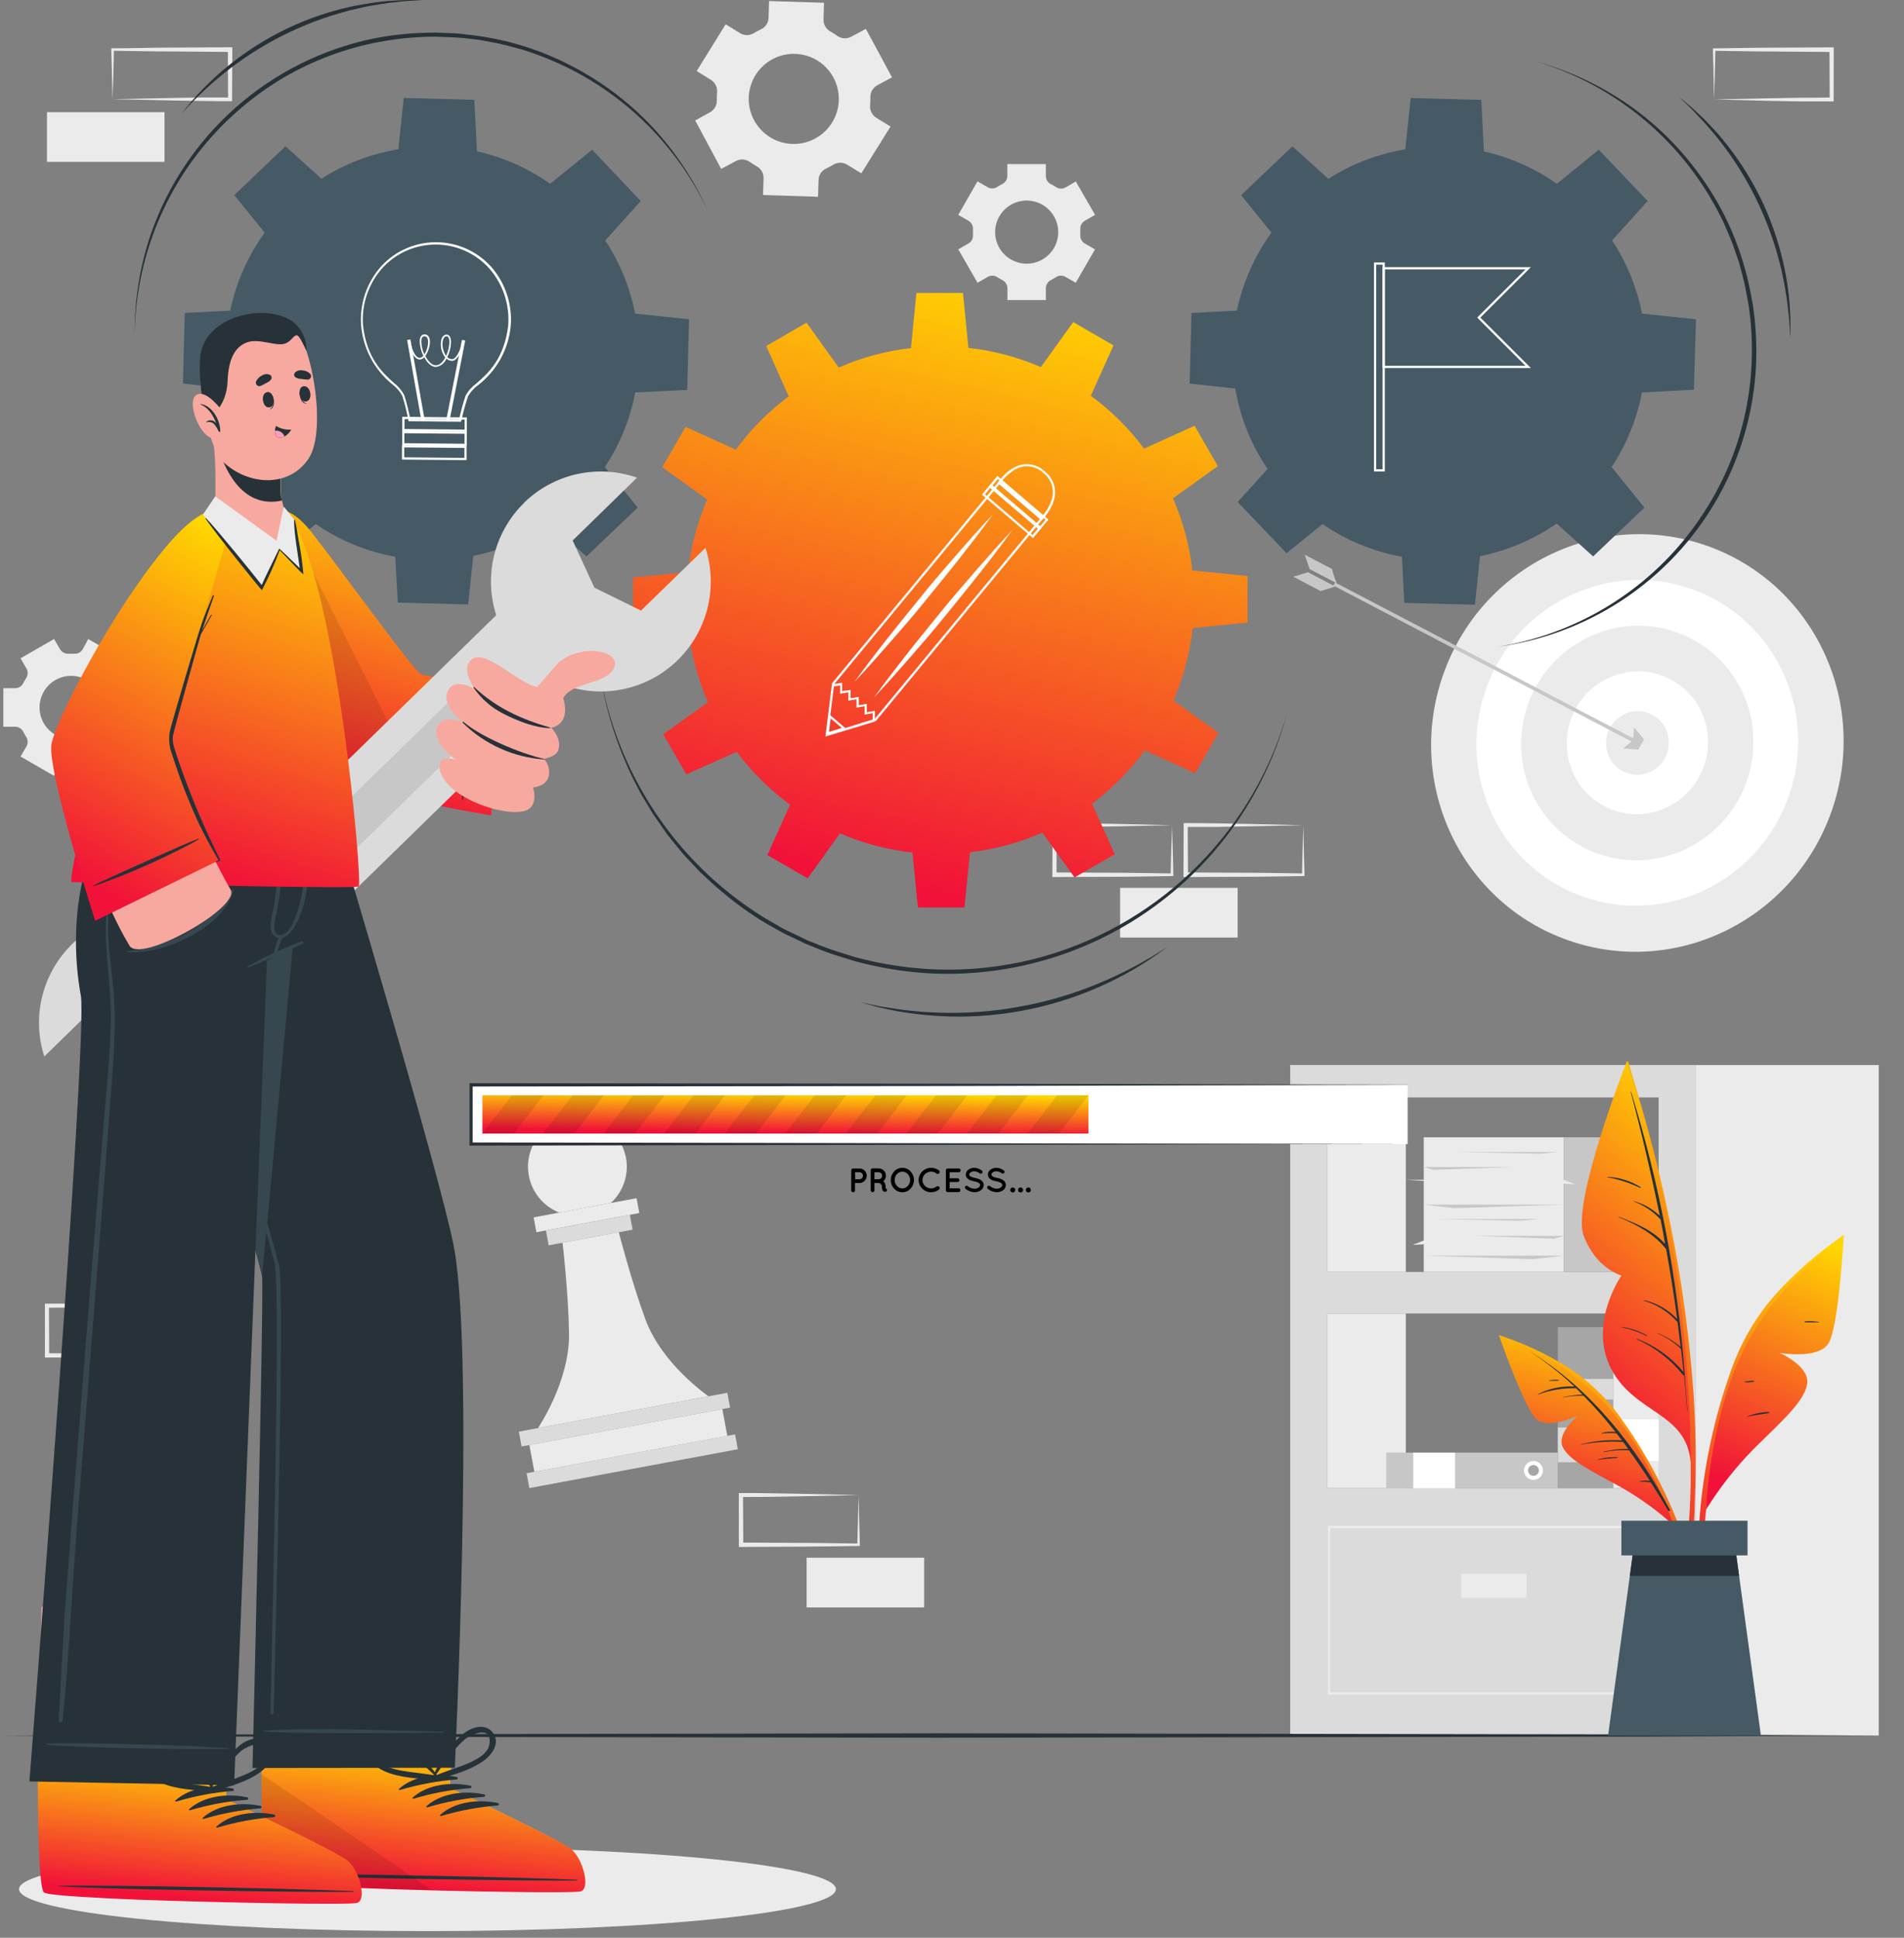 <svg width="286" height="291" viewBox="0 0 286 291" fill="none" xmlns="http://www.w3.org/2000/svg">
<rect x="0" y="0" width="286" height="291" fill="#808080" stroke="none"/>
<path d="M129.383 26.029L133.763 19.008L131.61 17.675C131.303 17.478 131.056 17.202 130.895 16.875C130.734 16.548 130.665 16.184 130.696 15.821C130.736 15.411 130.75 14.999 130.736 14.588C130.732 14.227 130.824 13.872 131.005 13.56C131.186 13.247 131.448 12.99 131.763 12.814L133.99 11.614L130.063 4.334L127.836 5.527C127.515 5.698 127.153 5.776 126.79 5.753C126.428 5.729 126.079 5.605 125.783 5.394C125.446 5.153 125.097 4.93 124.736 4.727C124.417 4.553 124.152 4.295 123.969 3.981C123.786 3.668 123.691 3.31 123.696 2.947L123.776 0.414L115.522 0.16L115.442 2.694C115.429 3.058 115.314 3.411 115.112 3.713C114.909 4.016 114.627 4.256 114.295 4.407C114.108 4.494 113.928 4.58 113.748 4.68C113.568 4.78 113.395 4.874 113.222 4.98C112.913 5.17 112.557 5.271 112.195 5.271C111.832 5.271 111.477 5.17 111.168 4.98L109.001 3.647L104.648 10.668L106.801 12.001C107.107 12.197 107.353 12.472 107.514 12.798C107.675 13.123 107.744 13.486 107.715 13.848C107.675 14.258 107.661 14.67 107.675 15.081C107.681 15.443 107.588 15.8 107.407 16.113C107.227 16.427 106.964 16.685 106.648 16.861L104.428 18.088L108.328 25.369L110.561 24.175C110.881 24.005 111.242 23.928 111.604 23.952C111.965 23.975 112.313 24.099 112.608 24.308C112.948 24.542 113.275 24.755 113.655 24.975C113.977 25.146 114.244 25.403 114.428 25.718C114.612 26.032 114.704 26.391 114.695 26.755L114.615 29.289L122.876 29.549L122.956 27.009C122.969 26.646 123.083 26.295 123.286 25.995C123.489 25.694 123.772 25.456 124.102 25.309C124.282 25.222 124.469 25.128 124.649 25.029C124.829 24.928 125.002 24.835 125.176 24.729C125.488 24.54 125.845 24.441 126.209 24.441C126.573 24.441 126.931 24.54 127.243 24.729L129.383 26.029ZM122.429 20.815C121.249 21.447 119.909 21.716 118.577 21.586C117.244 21.457 115.98 20.935 114.945 20.087C113.909 19.239 113.148 18.104 112.758 16.823C112.368 15.543 112.366 14.176 112.753 12.894C113.14 11.613 113.898 10.475 114.932 9.625C115.966 8.775 117.228 8.25 118.56 8.117C119.892 7.984 121.233 8.25 122.415 8.879C123.596 9.509 124.564 10.475 125.196 11.654C125.616 12.437 125.879 13.296 125.967 14.18C126.056 15.064 125.969 15.957 125.712 16.808C125.455 17.659 125.033 18.451 124.469 19.139C123.906 19.826 123.213 20.396 122.429 20.815Z" fill="#EBEBEB"/>
<path d="M13.281 116.52L18.295 113.607L17.408 112.073C17.282 111.851 17.22 111.598 17.23 111.342C17.239 111.087 17.319 110.839 17.461 110.627C17.614 110.387 17.761 110.14 17.895 109.88C18.005 109.658 18.175 109.471 18.386 109.34C18.597 109.209 18.84 109.14 19.088 109.14H20.888V103.346H19.088C18.833 103.349 18.583 103.279 18.367 103.145C18.151 103.01 17.977 102.816 17.868 102.586C17.735 102.326 17.588 102.079 17.434 101.839C17.293 101.627 17.212 101.379 17.203 101.124C17.194 100.868 17.255 100.615 17.381 100.393L18.268 98.859L13.254 95.966L12.421 97.506C12.291 97.724 12.103 97.901 11.878 98.019C11.653 98.137 11.4 98.19 11.147 98.172C11.007 98.172 10.861 98.172 10.721 98.172C10.581 98.172 10.434 98.172 10.294 98.172C10.041 98.189 9.788 98.136 9.564 98.018C9.339 97.9 9.151 97.723 9.021 97.506L8.127 95.959L3.087 98.859L3.98 100.399C4.106 100.62 4.168 100.872 4.159 101.127C4.149 101.381 4.069 101.628 3.927 101.839C3.77 102.081 3.625 102.33 3.494 102.586C3.384 102.816 3.211 103.01 2.995 103.145C2.778 103.279 2.528 103.349 2.273 103.346H0.5V109.14H2.273C2.528 109.137 2.778 109.207 2.995 109.341C3.211 109.476 3.384 109.67 3.494 109.9C3.625 110.156 3.77 110.405 3.927 110.647C4.069 110.858 4.149 111.105 4.159 111.359C4.168 111.614 4.106 111.866 3.98 112.087L3.087 113.607L8.101 116.5L8.994 114.96C9.123 114.742 9.311 114.564 9.536 114.446C9.761 114.328 10.014 114.275 10.267 114.294H10.694H11.121C11.374 114.275 11.627 114.328 11.852 114.446C12.077 114.564 12.265 114.742 12.394 114.96L13.281 116.52ZM10.694 110.987C9.753 110.988 8.834 110.71 8.052 110.188C7.269 109.665 6.66 108.922 6.301 108.053C5.941 107.184 5.848 106.228 6.033 105.305C6.218 104.383 6.673 103.537 7.34 102.874C8.007 102.21 8.856 101.76 9.779 101.58C10.703 101.4 11.659 101.499 12.526 101.863C13.393 102.227 14.132 102.841 14.65 103.626C15.168 104.411 15.441 105.332 15.434 106.273C15.427 107.526 14.925 108.724 14.037 109.608C13.148 110.491 11.947 110.987 10.694 110.987Z" fill="#EBEBEB"/>
<path d="M164.491 32.27L161.598 27.256L160.064 28.143C159.844 28.27 159.592 28.333 159.338 28.325C159.083 28.316 158.836 28.237 158.624 28.096C158.382 27.938 158.13 27.793 157.871 27.663C157.637 27.549 157.441 27.372 157.304 27.151C157.167 26.931 157.095 26.676 157.098 26.416V24.643H151.311V26.416C151.313 26.672 151.242 26.922 151.106 27.139C150.97 27.355 150.775 27.528 150.544 27.636C150.288 27.768 150.038 27.912 149.797 28.07C149.585 28.211 149.338 28.29 149.084 28.298C148.829 28.306 148.578 28.243 148.357 28.116L146.824 27.229L143.943 32.27L145.483 33.157C145.702 33.288 145.88 33.477 145.997 33.702C146.115 33.928 146.168 34.182 146.15 34.437C146.15 34.577 146.15 34.717 146.15 34.863C146.15 35.01 146.15 35.15 146.15 35.29C146.171 35.543 146.119 35.796 146.001 36.02C145.883 36.245 145.704 36.431 145.483 36.557L143.943 37.45L146.837 42.464L148.37 41.577C148.593 41.451 148.846 41.389 149.101 41.399C149.357 41.408 149.605 41.488 149.817 41.63C150.057 41.784 150.304 41.93 150.564 42.064C150.791 42.177 150.982 42.351 151.116 42.566C151.25 42.782 151.322 43.03 151.324 43.284V45.057H157.098V43.284C157.099 43.03 157.171 42.782 157.305 42.566C157.439 42.351 157.631 42.177 157.858 42.064C158.118 41.93 158.364 41.784 158.604 41.63C158.816 41.488 159.062 41.408 159.317 41.398C159.571 41.389 159.823 41.451 160.044 41.577L161.585 42.464L164.478 37.45L162.938 36.563C162.72 36.433 162.542 36.246 162.425 36.021C162.307 35.796 162.254 35.543 162.271 35.29C162.271 35.15 162.271 35.003 162.271 34.863C162.271 34.723 162.271 34.577 162.271 34.437C162.253 34.182 162.306 33.928 162.424 33.702C162.542 33.477 162.72 33.288 162.938 33.157L164.491 32.27ZM158.958 34.863C158.956 35.8 158.677 36.716 158.156 37.495C157.634 38.274 156.893 38.88 156.027 39.238C155.161 39.596 154.208 39.689 153.289 39.505C152.369 39.321 151.525 38.869 150.863 38.206C150.201 37.543 149.75 36.698 149.568 35.779C149.385 34.86 149.48 33.907 149.839 33.041C150.198 32.175 150.805 31.435 151.585 30.915C152.364 30.394 153.28 30.116 154.217 30.116C155.471 30.116 156.674 30.613 157.562 31.498C158.451 32.382 158.952 33.583 158.958 34.837V34.863Z" fill="#EBEBEB"/>
<path d="M275.106 193.286L266.205 193.473L261.819 193.546C260.358 193.579 258.912 193.546 257.452 193.586L257.752 193.286L257.785 200.746L257.452 200.413L266.279 200.453C269.226 200.453 272.166 200.533 275.106 200.566L274.926 200.746C274.926 199.526 274.986 198.3 275.013 197.053L275.106 193.286ZM275.106 193.286L275.206 196.979C275.206 198.22 275.279 199.48 275.293 200.746V200.946H275.106C272.166 200.946 269.226 201.053 266.279 201.06L257.452 201.1H257.118V200.766L257.158 193.306V193.006H257.452C258.945 193.006 260.432 193.006 261.919 193.039L266.359 193.113L275.106 193.286Z" fill="#EBEBEB"/>
<path d="M185.906 133.334H168.252V140.795H185.906V133.334Z" fill="#EBEBEB"/>
<path d="M176.059 123.927L167.159 124.107L162.772 124.187C161.312 124.187 159.858 124.187 158.405 124.187L158.705 123.894V131.348L158.371 131.021L167.199 131.061C170.145 131.061 173.086 131.135 176.026 131.168L175.846 131.348C175.846 130.128 175.906 128.901 175.933 127.661L176.059 123.927ZM176.059 123.927L176.153 127.614C176.186 128.861 176.233 130.121 176.246 131.381V131.561H176.059C173.119 131.595 170.179 131.668 167.232 131.668L158.405 131.708H158.071V131.368L158.111 123.914V123.607H158.431C159.918 123.607 161.412 123.607 162.898 123.641L167.339 123.721L176.059 123.927Z" fill="#EBEBEB"/>
<path d="M195.767 123.927L186.86 124.107L182.473 124.187C181.013 124.187 179.566 124.187 178.113 124.187L178.406 123.894L178.446 131.348L178.113 131.021L186.94 131.061C189.88 131.061 192.82 131.135 195.767 131.168L195.581 131.348C195.581 130.128 195.641 128.901 195.667 127.661L195.767 123.927ZM195.767 123.927L195.861 127.614C195.861 128.861 195.934 130.121 195.947 131.381V131.561H195.767C192.82 131.595 189.88 131.668 186.94 131.668L178.113 131.708H177.766V131.368L177.799 123.914V123.607H178.099C179.586 123.607 181.073 123.607 182.56 123.641L187 123.721L195.767 123.927Z" fill="#EBEBEB"/>
<path d="M16.908 14.895L25.808 14.715L30.195 14.635C31.656 14.635 33.109 14.635 34.562 14.635L34.262 14.929L34.229 7.468L34.562 7.802L25.755 7.728C22.808 7.728 19.868 7.655 16.928 7.622L17.108 7.435C17.108 8.662 17.048 9.888 17.021 11.129L16.908 14.895ZM16.908 14.895L16.808 11.209C16.808 9.962 16.735 8.702 16.721 7.435V7.255H16.908C19.848 7.255 22.788 7.148 25.735 7.148L34.562 7.102H34.896V7.435L34.856 14.895V15.195H34.562C33.076 15.195 31.582 15.195 30.096 15.155L25.655 15.082L16.908 14.895Z" fill="#EBEBEB"/>
<path d="M7.054 24.309L24.709 24.309V16.848H7.054V24.309Z" fill="#EBEBEB"/>
<path d="M257.478 14.934L266.385 14.747L270.772 14.674C272.232 14.674 273.679 14.674 275.132 14.634L274.839 14.934L274.806 7.473L275.132 7.807L266.305 7.733C263.365 7.733 260.425 7.66 257.478 7.627L257.665 7.447C257.665 8.667 257.605 9.893 257.578 11.134L257.478 14.934ZM257.478 14.934L257.385 11.24C257.385 9.993 257.311 8.733 257.298 7.473V7.267H257.478C260.425 7.233 263.365 7.16 266.305 7.16L275.106 7.113H275.446V7.453L275.432 14.934V15.234H275.106C273.619 15.234 272.132 15.234 270.645 15.234L266.205 15.154L257.478 14.934Z" fill="#EBEBEB"/>
<path d="M138.817 233.93H121.162V241.39H138.817V233.93Z" fill="#EBEBEB"/>
<path d="M24.715 196.073L15.808 196.28L11.421 196.353C9.961 196.387 8.514 196.353 7.061 196.393L7.354 196.093L7.388 203.554L7.061 203.221L15.888 203.261C18.828 203.261 21.769 203.341 24.715 203.374L24.529 203.554C24.529 202.334 24.589 201.107 24.616 199.86L24.715 196.073ZM24.715 196.073L24.809 199.767C24.809 201.007 24.882 202.267 24.895 203.534V203.714H24.715C21.769 203.747 18.828 203.821 15.888 203.827L7.088 203.867H6.748V203.534V196.073V195.773H7.088C8.574 195.773 10.061 195.773 11.548 195.813L15.988 195.887L24.715 196.073Z" fill="#EBEBEB"/>
<path d="M128.969 224.522L120.062 224.708L115.675 224.782C114.221 224.815 112.768 224.782 111.314 224.822L111.608 224.522L111.648 231.982L111.314 231.649L120.142 231.695C123.082 231.695 126.029 231.769 128.969 231.802L128.789 231.982C128.789 230.762 128.842 229.535 128.876 228.295L128.969 224.522ZM128.969 224.522L129.062 228.215C129.096 229.462 129.136 230.715 129.149 231.982V232.162H128.969C126.029 232.195 123.082 232.262 120.142 232.269L111.314 232.309H110.981V231.975V224.515V224.215H111.281C112.768 224.215 114.261 224.215 115.741 224.248L120.182 224.322L128.969 224.522Z" fill="#EBEBEB"/>
<path d="M193.807 159.938V260.611H254.671V159.938H193.807ZM249.144 223.469H199.334V197.253H249.144V223.469ZM249.144 191.013H199.334V164.805H249.144V191.013Z" fill="#DBDBDB"/>
<path d="M282.2 159.945H254.678V260.626H282.2V159.945Z" fill="#EBEBEB"/>
<path d="M211.168 164.803H199.334V191.011H211.168V164.803Z" fill="#EBEBEB"/>
<path d="M249.318 254.472H199.481V229.137H249.318V254.472ZM199.814 254.138H248.984V229.47H199.814V254.138Z" fill="#EBEBEB"/>
<path d="M229.316 236.344H219.482V239.937H229.316V236.344Z" fill="#EBEBEB"/>
<path d="M211.168 197.262H199.334V223.47H211.168V197.262Z" fill="#EBEBEB"/>
<path d="M242.331 223.462V199.301H234.003V223.462H242.331Z" fill="#A6A6A6"/>
<path d="M242.337 219.589V214.375H234.01V219.589H242.337Z" fill="#DBDBDB"/>
<path d="M242.331 210.176V207.082H234.003V210.176H242.331Z" fill="#DBDBDB"/>
<path d="M234.909 170.791H213.861V191.012H234.909V170.791Z" fill="#EBEBEB"/>
<path d="M242.904 170.791H234.903V191.012H242.904V170.791Z" fill="#C7C7C7"/>
<path d="M213.861 180.906H234.903L218.468 181.426L213.861 180.906Z" fill="#C7C7C7"/>
<path d="M234.903 188.572H213.861L230.296 189.092L234.903 188.572Z" fill="#C7C7C7"/>
<path d="M213.861 175.252H227.189L215.341 175.679L213.861 175.252Z" fill="#C7C7C7"/>
<path d="M234.903 185.592H221.575L233.423 186.018L234.903 185.592Z" fill="#C7C7C7"/>
<path d="M218.908 172.998H233.943L231.436 173.251L218.908 172.998Z" fill="#C7C7C7"/>
<path d="M215.908 183.074H230.943L228.436 183.328L215.908 183.074Z" fill="#C7C7C7"/>
<path d="M225.149 177.178H234.903L236.65 177.858L225.149 177.178Z" fill="#EBEBEB"/>
<path d="M211.175 177.178H220.929L222.669 177.858L211.175 177.178Z" fill="#EBEBEB"/>
<path d="M223.689 186.266H213.935L212.195 186.946L223.689 186.266Z" fill="#EBEBEB"/>
<path d="M234.903 183.959H242.737L244.477 184.639L234.903 183.959Z" fill="#C7C7C7"/>
<path d="M237.636 180.904H243.71L242.903 180.344L237.636 180.904Z" fill="#C7C7C7"/>
<path d="M249.151 197.686H242.337V223.461H249.151V197.686Z" fill="#EBEBEB"/>
<path d="M245.771 202.774C245.489 202.775 245.214 202.693 244.98 202.538C244.745 202.382 244.562 202.161 244.454 201.902C244.345 201.642 244.316 201.357 244.37 201.081C244.424 200.805 244.559 200.551 244.757 200.352C244.956 200.153 245.209 200.017 245.484 199.961C245.76 199.906 246.046 199.934 246.306 200.041C246.566 200.148 246.788 200.33 246.944 200.564C247.1 200.798 247.184 201.073 247.184 201.354C247.184 201.729 247.035 202.089 246.77 202.355C246.505 202.622 246.146 202.772 245.771 202.774Z" fill="white"/>
<path d="M245.77 202.168C245.609 202.169 245.451 202.123 245.317 202.034C245.182 201.945 245.077 201.819 245.014 201.67C244.951 201.522 244.934 201.358 244.965 201.2C244.996 201.042 245.073 200.896 245.186 200.782C245.3 200.667 245.444 200.589 245.602 200.557C245.76 200.525 245.924 200.541 246.073 200.602C246.222 200.664 246.35 200.768 246.439 200.902C246.529 201.036 246.577 201.193 246.577 201.354C246.577 201.569 246.492 201.775 246.341 201.927C246.19 202.08 245.985 202.166 245.77 202.168Z" fill="#A6A6A6"/>
<path d="M249.151 219.409V213.135H242.337V219.409H249.151Z" fill="white"/>
<path d="M234.003 218.141H208.228V223.501H234.003V218.141Z" fill="#C7C7C7"/>
<path d="M228.923 220.822C228.923 220.542 229.006 220.267 229.162 220.033C229.318 219.8 229.54 219.618 229.8 219.51C230.059 219.403 230.345 219.375 230.62 219.43C230.895 219.484 231.149 219.62 231.347 219.818C231.546 220.017 231.681 220.27 231.736 220.545C231.791 220.821 231.762 221.106 231.655 221.366C231.547 221.625 231.365 221.847 231.132 222.003C230.898 222.159 230.624 222.243 230.343 222.243C230.156 222.243 229.971 222.207 229.798 222.136C229.626 222.065 229.469 221.961 229.337 221.829C229.205 221.697 229.1 221.54 229.029 221.367C228.958 221.194 228.922 221.009 228.923 220.822Z" fill="white"/>
<path d="M229.529 220.821C229.529 220.66 229.577 220.503 229.666 220.369C229.756 220.236 229.883 220.131 230.031 220.07C230.18 220.008 230.344 219.992 230.501 220.023C230.659 220.055 230.804 220.132 230.918 220.246C231.032 220.36 231.109 220.505 231.14 220.663C231.172 220.82 231.156 220.984 231.094 221.132C231.033 221.281 230.928 221.408 230.795 221.498C230.661 221.587 230.504 221.635 230.343 221.635C230.236 221.635 230.129 221.615 230.03 221.574C229.931 221.534 229.841 221.474 229.766 221.398C229.69 221.323 229.63 221.233 229.589 221.134C229.549 221.034 229.528 220.928 229.529 220.821Z" fill="#A6A6A6"/>
<path d="M212.288 223.508H218.562V218.147H212.288V223.508Z" fill="white"/>
<path d="M275.154 121.733C280.852 105.353 272.395 87.526 256.266 81.915C240.136 76.305 222.441 85.035 216.743 101.415C211.045 117.795 219.502 135.623 235.632 141.233C251.762 146.844 269.457 138.114 275.154 121.733Z" fill="#EBEBEB"/>
<path d="M268.718 119.478C273.162 106.701 266.565 92.795 253.983 88.418C241.4 84.041 227.597 90.851 223.153 103.628C218.708 116.406 225.305 130.312 237.888 134.689C250.47 139.065 264.273 132.255 268.718 119.478Z" fill="white"/>
<path d="M263.372 111.289C263.417 115.954 261.623 120.449 258.379 123.802C255.135 127.154 250.701 129.095 246.037 129.203C243.744 129.23 241.468 128.801 239.342 127.942C237.216 127.082 235.281 125.81 233.65 124.197C232.02 122.585 230.725 120.665 229.841 118.549C228.958 116.433 228.503 114.162 228.503 111.869C228.458 107.204 230.251 102.709 233.495 99.356C236.74 96.003 241.173 94.063 245.837 93.954C248.13 93.928 250.406 94.357 252.532 95.216C254.659 96.075 256.593 97.348 258.224 98.96C259.855 100.572 261.15 102.492 262.033 104.609C262.917 106.725 263.372 108.995 263.372 111.289Z" fill="#EBEBEB"/>
<path d="M256.558 111.394C256.58 114.228 255.487 116.957 253.515 118.992C251.543 121.028 248.85 122.207 246.017 122.275C244.621 122.291 243.235 122.029 241.941 121.505C240.646 120.982 239.469 120.206 238.476 119.224C237.484 118.241 236.697 117.071 236.16 115.782C235.623 114.493 235.348 113.11 235.35 111.714C235.323 108.877 236.413 106.143 238.385 104.103C240.358 102.063 243.054 100.881 245.89 100.813C247.289 100.796 248.676 101.058 249.972 101.583C251.268 102.107 252.447 102.885 253.44 103.869C254.433 104.854 255.22 106.027 255.755 107.318C256.29 108.61 256.563 109.996 256.558 111.394Z" fill="white"/>
<path d="M250.671 111.494C250.685 112.754 250.204 113.968 249.331 114.876C248.458 115.784 247.263 116.313 246.004 116.348C245.381 116.359 244.762 116.246 244.184 116.015C243.605 115.783 243.079 115.438 242.636 115C242.193 114.562 241.842 114.04 241.604 113.464C241.366 112.888 241.246 112.27 241.25 111.647C241.236 110.388 241.717 109.173 242.59 108.265C243.463 107.357 244.658 106.829 245.917 106.794C246.54 106.782 247.159 106.895 247.738 107.127C248.316 107.358 248.842 107.703 249.286 108.141C249.729 108.579 250.079 109.102 250.317 109.678C250.555 110.253 250.676 110.871 250.671 111.494Z" fill="#EBEBEB"/>
<path d="M200.54 87.467L200.292 87.939L245.699 111.677L245.946 111.205L200.54 87.467Z" fill="#C7C7C7"/>
<path d="M198.381 88.767L198.494 88.72L200.574 88.08L196.474 85.934L194.254 86.607L198.381 88.767Z" fill="#C7C7C7"/>
<path d="M195.98 83.307L196.721 85.467L200.821 87.607C200.495 86.92 200.252 86.197 200.094 85.454L195.98 83.307Z" fill="#C7C7C7"/>
<path d="M246.944 111.04L246.084 112.58L243.81 112.387L245.303 111.16L245.457 109.24L246.944 111.04Z" fill="#C7C7C7"/>
<path d="M94.027 173.845C94.259 175.079 94.172 176.352 93.775 177.543C93.379 178.734 92.685 179.804 91.76 180.652L84.013 182.099C82.812 181.627 81.755 180.85 80.946 179.844C80.137 178.838 79.605 177.639 79.403 176.364C79.2 175.089 79.333 173.784 79.79 172.577C80.246 171.37 81.01 170.303 82.005 169.481C83.001 168.66 84.193 168.112 85.465 167.893C86.737 167.674 88.044 167.79 89.257 168.231C90.47 168.672 91.547 169.422 92.381 170.406C93.215 171.391 93.778 172.576 94.014 173.845H94.027Z" fill="#EBEBEB"/>
<path d="M95.618 179.937L80.156 182.816L80.571 185.045L96.033 182.165L95.618 179.937Z" fill="#EBEBEB"/>
<path d="M109.252 209.16L77.935 214.992L78.35 217.221L109.667 211.388L109.252 209.16Z" fill="#DBDBDB"/>
<path d="M110.416 215.406L79.099 221.238L79.514 223.467L110.831 217.634L110.416 215.406Z" fill="#DBDBDB"/>
<path d="M108.501 211.606L79.517 217.004L80.265 221.022L109.249 215.624L108.501 211.606Z" fill="#EBEBEB"/>
<path d="M94.61 182.437L81.999 184.785L82.415 187.014L95.025 184.665L94.61 182.437Z" fill="#DBDBDB"/>
<path d="M106.427 209.681L80.806 214.455C80.806 214.455 85.559 207.521 85.473 200.294C85.393 194.207 84.499 186.626 84.499 186.626L92.953 185.053C92.953 185.053 94.847 192.447 96.953 198.154C99.48 204.947 106.427 209.681 106.427 209.681Z" fill="#EBEBEB"/>
<path d="M64.211 290.001C98.094 290.001 125.562 287.18 125.562 283.701C125.562 280.221 98.094 277.4 64.211 277.4C30.328 277.4 2.86 280.221 2.86 283.701C2.86 287.18 30.328 290.001 64.211 290.001Z" fill="#EBEBEB"/>
<path d="M0 260.626L35.276 260.46L70.545 260.406L141.096 260.293L211.648 260.406L246.924 260.46L282.193 260.626L246.924 260.786L211.648 260.846L141.096 260.96L70.545 260.846L35.276 260.786L0 260.626Z" fill="#263238"/>
<path d="M20.235 50.218C20.189 45.09 21.01 39.991 22.662 35.137C25.207 27.816 29.595 21.275 35.404 16.143C41.212 11.012 48.245 7.464 55.824 5.841C58.344 5.33 60.901 5.027 63.471 4.935C64.138 4.935 64.758 4.895 65.398 4.895L67.325 4.968C68.611 4.968 69.891 5.168 71.165 5.308C76.289 5.948 81.257 7.502 85.833 9.895C90.395 12.242 94.52 15.357 98.027 19.102C101.513 22.867 104.351 27.184 106.427 31.876C102.101 22.556 94.762 14.966 85.593 10.328C83.321 9.191 80.962 8.237 78.539 7.475C77.319 7.141 76.099 6.808 74.859 6.521L72.992 6.175L72.052 5.995L71.091 5.888C69.833 5.717 68.567 5.612 67.298 5.575L65.398 5.508C64.731 5.508 64.131 5.508 63.498 5.548C60.963 5.659 58.441 5.976 55.957 6.495C50.987 7.551 46.23 9.44 41.889 12.082C37.557 14.763 33.699 18.142 30.469 22.082C23.975 30.035 20.368 39.952 20.235 50.218Z" fill="#263238"/>
<path d="M27.235 17.114C29.346 14.363 31.785 11.878 34.495 9.714C39.935 5.343 46.332 2.322 53.163 0.9C54.017 0.753 54.87 0.573 55.724 0.453C56.577 0.333 57.444 0.22 58.304 0.14L60.897 0H63.491L60.91 0.16L58.344 0.447C57.49 0.56 56.644 0.713 55.797 0.847C54.95 0.98 54.117 1.207 53.277 1.38C46.587 2.985 40.3 5.951 34.809 10.094C32.062 12.182 29.525 14.533 27.235 17.114Z" fill="#263238"/>
<path d="M224.996 97.115C235.148 95.501 244.451 90.49 251.384 82.9C254.801 79.132 257.572 74.825 259.585 70.153C261.573 65.475 262.75 60.492 263.065 55.419C263.221 52.887 263.169 50.347 262.912 47.825C262.832 47.198 262.765 46.565 262.678 45.938L262.332 44.064C262.108 42.817 261.821 41.582 261.471 40.364C261.385 40.057 261.311 39.751 261.225 39.444L260.918 38.544L260.298 36.744C259.851 35.557 259.331 34.397 258.818 33.237C257.71 30.954 256.424 28.763 254.971 26.683C249.054 18.283 240.479 12.122 230.629 9.195C235.572 10.56 240.254 12.736 244.484 15.636C248.711 18.564 252.401 22.2 255.391 26.383C258.42 30.553 260.678 35.232 262.058 40.197C262.419 41.433 262.717 42.686 262.952 43.951L263.305 45.844C263.398 46.511 263.465 47.118 263.552 47.758C263.824 50.318 263.886 52.895 263.738 55.465C263.101 65.818 258.891 75.63 251.827 83.225C244.763 90.821 235.282 95.73 225.002 97.115H224.996Z" fill="#263238"/>
<path d="M268.905 50.863C268.804 47.42 268.369 43.995 267.605 40.636C266.061 33.932 263.149 27.62 259.051 22.094C258.518 21.428 258.018 20.721 257.465 20.094C256.911 19.468 256.351 18.761 255.771 18.154L253.991 16.267L252.111 14.48L254.111 16.134L256.004 17.907C256.618 18.521 257.191 19.168 257.785 19.801C258.378 20.434 258.898 21.134 259.458 21.801C261.602 24.537 263.425 27.51 264.892 30.662C266.332 33.826 267.41 37.142 268.105 40.549C268.789 43.942 269.057 47.405 268.905 50.863Z" fill="#263238"/>
<path d="M193.433 106.741C190.37 118.501 183.345 128.845 173.542 136.028C163.739 143.211 151.759 146.793 139.623 146.171C136.611 145.996 133.618 145.572 130.675 144.904C129.942 144.724 129.209 144.557 128.482 144.364L126.322 143.697C124.881 143.256 123.463 142.742 122.075 142.157C121.728 142.017 121.375 141.884 121.028 141.737L120.008 141.244L117.975 140.277C117.308 139.957 116.641 139.537 115.974 139.177C115.308 138.817 114.641 138.43 114.021 138.03C111.481 136.408 109.085 134.57 106.861 132.536L105.207 131.01L103.66 129.363C102.587 128.296 101.66 127.089 100.727 125.929C100.233 125.363 99.827 124.729 99.393 124.116L98.12 122.276L96.953 120.349C96.567 119.682 96.16 119.069 95.84 118.389C93.031 113.07 91.12 107.323 90.186 101.381C92.243 113.268 98.249 124.113 107.234 132.163C109.461 134.147 111.844 135.949 114.361 137.55C114.988 137.943 115.648 138.297 116.288 138.677C116.928 139.057 117.568 139.443 118.248 139.757L120.248 140.717L121.255 141.204C121.595 141.35 121.922 141.477 122.295 141.61C123.666 142.191 125.069 142.696 126.495 143.124L128.635 143.79C129.355 143.977 130.082 144.137 130.802 144.317C133.711 144.963 136.668 145.371 139.643 145.537C145.607 145.856 151.581 145.157 157.311 143.47C165.941 140.914 173.781 136.208 180.097 129.795C186.412 123.381 190.996 115.47 193.42 106.801L193.433 106.741Z" fill="#263238"/>
<path d="M175.438 142.135C172.202 144.595 168.681 146.657 164.951 148.275C157.457 151.555 149.298 153.032 141.129 152.589C140.116 152.502 139.129 152.449 138.089 152.329C137.049 152.209 136.089 152.075 135.076 151.902C134.062 151.729 133.076 151.509 132.095 151.289L129.155 150.495L132.129 151.115C133.122 151.282 134.129 151.422 135.122 151.582C136.116 151.742 137.122 151.802 138.129 151.909C139.136 152.015 140.129 152.015 141.149 152.075C145.17 152.205 149.194 151.903 153.15 151.175C157.117 150.466 160.996 149.337 164.724 147.808C168.475 146.276 172.064 144.376 175.438 142.135Z" fill="#263238"/>
<path d="M179.146 94.315C178.737 98.068 177.766 101.738 176.266 105.202L183.026 110.056L179.526 116.11L171.965 112.689C169.731 115.734 167.057 118.43 164.031 120.69L167.458 128.277L161.405 131.764L156.564 125.037C153.11 126.557 149.446 127.548 145.697 127.977L144.87 136.278H137.883L137.056 128.024C133.306 127.613 129.639 126.645 126.175 125.15L121.322 131.904L115.268 128.411L118.675 120.843C115.633 118.608 112.937 115.937 110.674 112.916L103.094 116.276L99.614 110.276L106.354 105.436C104.831 101.982 103.838 98.318 103.407 94.568L95.093 93.715V86.728L103.354 85.908C103.763 82.153 104.734 78.48 106.234 75.013L99.474 70.16L102.974 64.113L110.534 67.526C112.767 64.48 115.441 61.784 118.468 59.526L115.095 51.959L121.148 48.458L125.982 55.192C129.434 53.682 133.093 52.698 136.836 52.272L137.656 43.998H144.643L145.47 52.252C149.221 52.656 152.889 53.625 156.351 55.126L161.211 48.372L167.258 51.872L163.851 59.432C166.893 61.67 169.589 64.343 171.852 67.366L179.439 63.939L182.933 70L176.192 74.834C177.7 78.278 178.68 81.931 179.099 85.668L187.393 86.501V93.495L179.146 94.315Z" fill="url(#paint0_linear_10665_26295)"/>
<path d="M95.42 58.939C94.658 62.938 93.108 66.746 90.859 70.139L95.793 76.227L88.086 83.56L82.612 78.62C79.141 81.004 75.221 82.658 71.091 83.48L70.325 90.774L59.757 90.494L59.371 83.607C55.089 82.839 51.02 81.166 47.437 78.7L42.029 83.08L34.696 75.386L39.183 70.419C36.72 66.788 35.065 62.671 34.329 58.345L27.475 57.605L27.755 46.991L34.582 46.645C35.464 42.422 37.227 38.432 39.756 34.937L35.182 29.297L42.883 21.963L48.283 26.837C51.798 24.599 55.728 23.094 59.837 22.41L60.644 14.709L71.251 14.989L71.645 22.723C75.596 23.608 79.332 25.267 82.639 27.603L88.946 22.483L96.246 30.19L90.913 36.111C93.109 39.447 94.635 43.179 95.406 47.098L103.507 47.945L103.227 58.552L95.42 58.939Z" fill="#455A64"/>
<path d="M69.218 63.331L61.351 63.258V63.125C61.112 61.875 60.803 60.639 60.424 59.425C60.041 58.748 59.524 58.158 58.904 57.691C57.561 56.6 56.455 55.248 55.652 53.715C54.85 52.182 54.368 50.502 54.237 48.777C54.13 47.167 54.349 45.552 54.88 44.028C55.412 42.505 56.245 41.104 57.33 39.91C58.387 38.782 59.666 37.886 61.086 37.278C62.507 36.67 64.038 36.364 65.583 36.377C67.128 36.391 68.654 36.725 70.063 37.358C71.472 37.992 72.735 38.91 73.772 40.056C74.837 41.27 75.647 42.686 76.152 44.22C76.657 45.754 76.848 47.374 76.712 48.984C76.544 50.709 76.026 52.382 75.189 53.9C74.352 55.417 73.214 56.748 71.845 57.811C71.215 58.265 70.688 58.847 70.298 59.518C69.895 60.725 69.561 61.953 69.298 63.198L69.218 63.331ZM61.624 62.938L68.958 63.005C69.213 61.786 69.542 60.583 69.945 59.404C70.347 58.68 70.905 58.054 71.578 57.571C73.318 56.044 75.698 53.951 76.332 48.957C76.464 47.394 76.279 45.821 75.787 44.331C75.296 42.842 74.508 41.467 73.472 40.29C72.467 39.179 71.242 38.288 69.876 37.674C68.509 37.06 67.03 36.737 65.532 36.724C64.034 36.711 62.549 37.008 61.172 37.598C59.795 38.188 58.555 39.057 57.53 40.15C56.475 41.308 55.663 42.667 55.146 44.146C54.628 45.625 54.414 47.193 54.517 48.757C55.057 53.758 57.397 55.898 59.111 57.458C59.772 57.955 60.318 58.589 60.711 59.318C61.09 60.505 61.395 61.714 61.624 62.938Z" fill="white"/>
<path d="M61.646 50.975L61.154 51.062L63.297 63.168L63.789 63.081L61.646 50.975Z" fill="white"/>
<path d="M69.391 51.047L67.024 63.111L67.515 63.208L69.882 51.143L69.391 51.047Z" fill="white"/>
<path d="M65.478 55.106C64.764 55.106 64.144 54.44 63.724 53.653C63.644 53.754 63.543 53.836 63.428 53.894C63.313 53.951 63.186 53.983 63.058 53.986C61.898 53.986 61.458 51.606 61.438 51.506L61.684 51.466C61.797 52.093 62.264 53.733 63.058 53.739C63.163 53.726 63.264 53.691 63.355 53.636C63.446 53.581 63.524 53.507 63.584 53.419C63.256 52.749 63.072 52.018 63.044 51.273C63.044 50.606 63.311 50.219 63.758 50.219C63.892 50.214 64.026 50.246 64.144 50.312C64.261 50.378 64.358 50.475 64.424 50.593C64.778 51.219 64.498 52.446 64.038 53.219C63.994 53.302 63.942 53.38 63.884 53.453C64.291 54.233 64.858 54.853 65.471 54.86C66.031 54.86 66.525 54.36 66.885 53.686C66.43 53.103 66.194 52.379 66.218 51.639C66.218 50.779 66.558 50.246 67.085 50.253C67.511 50.253 67.751 50.679 67.751 51.413C67.717 52.186 67.524 52.944 67.185 53.639C67.378 53.831 67.639 53.938 67.911 53.94C68.578 53.94 69.205 52.306 69.391 51.673L69.631 51.739C69.558 51.993 68.891 54.2 67.905 54.193C67.594 54.183 67.297 54.065 67.065 53.859C66.934 54.189 66.719 54.479 66.44 54.698C66.161 54.917 65.829 55.058 65.478 55.106ZM67.085 50.499C66.631 50.499 66.471 51.113 66.465 51.639C66.455 52.284 66.646 52.915 67.011 53.446C67.308 52.808 67.476 52.116 67.505 51.413C67.505 51.139 67.471 50.499 67.085 50.499ZM63.751 50.499C63.371 50.499 63.291 50.939 63.284 51.313C63.31 51.977 63.466 52.629 63.744 53.233L63.804 53.126C64.224 52.459 64.471 51.273 64.184 50.753C64.143 50.674 64.081 50.609 64.004 50.564C63.927 50.519 63.84 50.497 63.751 50.499Z" fill="white"/>
<path d="M70.124 64.847L60.424 64.761V62.594L70.131 62.68L70.124 64.847ZM60.757 64.427L69.791 64.514V63.014L60.77 62.94L60.757 64.427Z" fill="white"/>
<path d="M70.105 66.974L60.424 66.888V64.721L70.131 64.807L70.105 66.974ZM60.737 66.554L69.778 66.641V65.141L60.737 65.061V66.554Z" fill="white"/>
<path d="M70.084 69.099L60.377 69.013V66.846L70.084 66.939V69.099ZM60.717 68.679L69.758 68.766V67.266L60.717 67.186V68.679Z" fill="white"/>
<path d="M156.431 78.138L149.85 72.524L149.93 72.398C149.997 72.298 151.557 70.011 153.784 69.731C154.352 69.668 154.928 69.73 155.47 69.912C156.012 70.094 156.508 70.391 156.924 70.784C157.382 71.136 157.759 71.582 158.028 72.093C158.298 72.604 158.453 73.168 158.484 73.745C158.571 76.018 156.624 77.972 156.544 78.052L156.431 78.138ZM150.297 72.464L156.411 77.678C156.811 77.238 158.224 75.565 158.151 73.725C158.119 73.195 157.975 72.679 157.726 72.211C157.478 71.743 157.131 71.334 156.711 71.011C156.33 70.649 155.876 70.374 155.378 70.206C154.881 70.038 154.352 69.98 153.83 70.038C152.057 70.271 150.67 71.991 150.317 72.464H150.297Z" fill="white"/>
<path d="M131.549 108.295L131.289 108.082L156.351 77.76L150.25 72.559L125.195 102.875L124.935 102.661L150.21 72.086L156.817 77.72L156.717 77.846L131.549 108.295Z" fill="white"/>
<path d="M156.277 79.48L148.604 72.939L149.817 71.473L157.484 78.02L156.277 79.48ZM149.097 72.893L156.257 79.007L157.051 78.053L149.884 71.939L149.097 72.893Z" fill="white"/>
<path d="M155.171 80.814L147.497 74.273L148.71 72.807L156.384 79.347L155.171 80.814ZM147.964 74.233L155.098 80.341L155.891 79.387L148.724 73.28L147.964 74.233Z" fill="white"/>
<path d="M123.988 110.608L124.962 102.761H125.095L126.302 102.561L126.495 102.527V103.781L127.762 103.607V104.861L128.989 104.654V105.908L130.202 105.694V106.954L131.229 106.774H131.415V108.354L123.988 110.608ZM125.262 103.074L124.382 110.135L125.895 109.668L131.089 108.048V107.101L130.069 107.281L129.875 107.314V106.054L128.655 106.268V105.014L127.429 105.221V103.967L126.202 104.174V102.941L125.262 103.074Z" fill="white"/>
<path d="M124.108 110.384L124.508 107.23L127.122 109.457L124.108 110.384ZM124.775 107.884L124.515 109.917L126.455 109.317L124.775 107.884Z" fill="white"/>
<path d="M128.362 102.388C129.949 100.175 131.615 98.021 133.295 95.881C134.976 93.741 136.709 91.648 138.416 89.521C140.123 87.394 141.903 85.354 143.69 83.3C145.476 81.247 147.283 79.207 149.157 77.227C147.57 79.447 145.903 81.594 144.223 83.74C142.543 85.887 140.809 87.974 139.103 90.094C137.396 92.214 135.616 94.268 133.822 96.314C132.029 98.361 130.235 100.408 128.362 102.388Z" fill="white"/>
<path d="M131.249 104.789C132.842 102.569 134.509 100.422 136.183 98.275C137.856 96.128 139.596 94.041 141.303 91.921C143.01 89.801 144.79 87.748 146.583 85.694C148.377 83.641 150.17 81.6 152.044 79.627C150.457 81.84 148.79 83.994 147.11 86.134C145.43 88.274 143.697 90.374 141.99 92.488C140.283 94.601 138.503 96.662 136.716 98.715C134.929 100.768 133.096 102.809 131.249 104.789Z" fill="white"/>
<path d="M246.637 58.939C245.875 62.938 244.325 66.746 242.077 70.14L247.01 76.227L239.303 83.561L233.83 78.62C230.364 81.018 226.446 82.685 222.315 83.521L221.549 90.815L210.941 90.535L210.588 83.607C206.306 82.839 202.238 81.166 198.654 78.7L193.247 83.081L185.913 75.387L190.4 70.42C187.935 66.79 186.28 62.672 185.546 58.346L178.692 57.606L178.972 46.992L185.8 46.645C186.682 42.421 188.447 38.431 190.98 34.937L186.433 29.31L194.133 21.977L199.534 26.85C203.049 24.613 206.978 23.107 211.088 22.423L211.895 14.723L222.502 15.003L222.895 22.736C226.833 23.623 230.558 25.277 233.856 27.604L240.157 22.483L247.49 30.19L242.157 36.111C244.353 39.447 245.879 43.179 246.65 47.098L254.751 47.945L254.438 58.526L246.637 58.939Z" fill="#455A64"/>
<path d="M208.014 70.801H206.388V39.412H208.014V70.801ZM206.721 70.468H207.681V39.745H206.721V70.468Z" fill="white"/>
<path d="M229.956 55.272H207.681V40.117H229.956L222.362 47.691L229.956 55.272ZM208.014 54.938H229.149L221.888 47.691L229.149 40.45H208.014V54.938Z" fill="white"/>
<path d="M211.442 162.918H70.752V171.805H211.442V162.918Z" fill="white"/>
<path d="M211.441 171.798L70.765 172.038H70.525V171.798V162.917V162.664H70.778L141.096 162.744L211.441 162.891V171.798ZM211.441 171.798V162.917L141.096 163.091L70.752 163.164L70.998 162.917V171.798L70.758 171.565L211.441 171.798Z" fill="#263238"/>
<path d="M163.498 164.484H72.465V170.231H163.498V164.484Z" fill="url(#paint1_linear_10665_26295)"/>
<path opacity="0.1" d="M81.619 164.484H76.905L72.465 170.231H77.178L81.619 164.484Z" fill="black"/>
<path opacity="0.1" d="M90.72 164.484H86.006L81.559 170.231H86.273L90.72 164.484Z" fill="black"/>
<path opacity="0.1" d="M99.821 164.484H95.107L90.66 170.231H95.374L99.821 164.484Z" fill="black"/>
<path opacity="0.1" d="M108.915 164.484H104.201L99.754 170.231H104.468L108.915 164.484Z" fill="black"/>
<path opacity="0.1" d="M118.015 164.484H113.301L108.854 170.231H113.568L118.015 164.484Z" fill="black"/>
<path opacity="0.1" d="M127.11 164.484H122.403L117.956 170.231H122.669L127.11 164.484Z" fill="black"/>
<path opacity="0.1" d="M136.21 164.484H131.496L127.049 170.231H131.763L136.21 164.484Z" fill="black"/>
<path opacity="0.1" d="M145.311 164.484H140.597L136.15 170.231H140.864L145.311 164.484Z" fill="black"/>
<path opacity="0.1" d="M154.404 164.484H149.69L145.25 170.231H149.964L154.404 164.484Z" fill="black"/>
<path opacity="0.1" d="M163.491 164.504V164.484H158.791L154.344 170.231H159.057L163.491 164.504Z" fill="black"/>
<path opacity="0.1" d="M163.491 170.232V170.172L163.445 170.232H163.491Z" fill="black"/>
<path d="M129.096 177.658H128.429V178.764C128.429 178.801 128.422 178.838 128.408 178.871C128.394 178.905 128.373 178.936 128.347 178.962C128.321 178.988 128.29 179.009 128.256 179.023C128.222 179.037 128.186 179.044 128.149 179.044C128.074 179.044 128.002 179.015 127.949 178.963C127.895 178.91 127.864 178.839 127.862 178.764V175.751C127.862 175.713 127.87 175.676 127.884 175.642C127.899 175.608 127.92 175.576 127.947 175.55C127.973 175.524 128.005 175.504 128.04 175.49C128.075 175.476 128.112 175.47 128.149 175.471H129.096C129.386 175.471 129.664 175.586 129.869 175.791C130.074 175.996 130.189 176.274 130.189 176.564C130.189 176.854 130.074 177.132 129.869 177.337C129.664 177.542 129.386 177.658 129.096 177.658ZM128.462 177.091H129.096C129.235 177.091 129.369 177.035 129.468 176.937C129.567 176.838 129.622 176.704 129.622 176.564C129.622 176.424 129.567 176.291 129.468 176.192C129.369 176.093 129.235 176.037 129.096 176.037H128.429L128.462 177.091Z" fill="black"/>
<path d="M133.216 178.619C133.229 178.655 133.234 178.692 133.232 178.73C133.229 178.767 133.22 178.804 133.203 178.837C133.186 178.871 133.163 178.901 133.134 178.925C133.105 178.95 133.072 178.968 133.036 178.979H132.93C132.859 178.981 132.79 178.963 132.73 178.926C132.661 178.879 132.604 178.818 132.563 178.746C132.483 178.552 132.447 178.342 132.456 178.133C132.46 178.055 132.439 177.978 132.396 177.913C132.357 177.853 132.305 177.802 132.243 177.766C132.156 177.708 132.059 177.667 131.956 177.646H131.356V178.753C131.356 178.79 131.349 178.827 131.334 178.861C131.32 178.896 131.299 178.927 131.272 178.953C131.245 178.979 131.214 179 131.179 179.013C131.144 179.027 131.107 179.034 131.07 179.033C131.033 179.033 130.996 179.025 130.962 179.011C130.929 178.997 130.898 178.977 130.872 178.951C130.846 178.925 130.825 178.894 130.811 178.86C130.797 178.826 130.79 178.789 130.79 178.753V175.739C130.789 175.702 130.795 175.665 130.809 175.631C130.823 175.596 130.843 175.565 130.87 175.539C130.896 175.513 130.927 175.492 130.961 175.479C130.996 175.465 131.033 175.458 131.07 175.459H131.983C132.127 175.459 132.27 175.488 132.403 175.543C132.536 175.598 132.657 175.679 132.759 175.782C132.86 175.884 132.941 176.005 132.995 176.139C133.05 176.272 133.077 176.415 133.076 176.559C133.077 176.719 133.041 176.877 132.971 177.021C132.902 177.166 132.801 177.293 132.676 177.393C132.745 177.446 132.805 177.509 132.856 177.579C132.965 177.743 133.023 177.936 133.023 178.133C133.016 178.232 133.016 178.333 133.023 178.433C133.069 178.444 133.11 178.468 133.144 178.501C133.178 178.533 133.203 178.574 133.216 178.619ZM132.503 176.572C132.504 176.503 132.491 176.434 132.465 176.369C132.439 176.304 132.4 176.245 132.351 176.196C132.302 176.146 132.244 176.107 132.18 176.08C132.115 176.053 132.046 176.039 131.976 176.039H131.35V177.093H131.976C132.115 177.093 132.248 177.038 132.346 176.941C132.445 176.843 132.501 176.711 132.503 176.572Z" fill="black"/>
<path d="M136.776 175.918C137.106 176.267 137.289 176.728 137.289 177.208C137.289 177.688 137.106 178.149 136.776 178.498C136.622 178.668 136.434 178.805 136.224 178.899C136.014 178.993 135.786 179.043 135.556 179.045C135.321 179.044 135.089 178.995 134.873 178.901C134.657 178.807 134.463 178.67 134.303 178.498C133.977 178.148 133.795 177.687 133.795 177.208C133.795 176.729 133.977 176.268 134.303 175.918C134.462 175.745 134.656 175.606 134.872 175.512C135.088 175.418 135.321 175.37 135.556 175.371C135.787 175.372 136.014 175.421 136.224 175.515C136.435 175.609 136.623 175.746 136.776 175.918ZM136.71 177.205C136.709 176.874 136.585 176.556 136.363 176.311C136.259 176.198 136.133 176.107 135.993 176.045C135.852 175.983 135.7 175.951 135.546 175.951C135.393 175.951 135.241 175.983 135.1 176.045C134.959 176.107 134.833 176.198 134.73 176.311C134.508 176.556 134.386 176.875 134.386 177.205C134.386 177.535 134.508 177.853 134.73 178.098C134.832 178.213 134.958 178.305 135.099 178.369C135.24 178.432 135.392 178.464 135.546 178.464C135.701 178.464 135.853 178.432 135.994 178.369C136.135 178.305 136.26 178.213 136.363 178.098C136.585 177.853 136.709 177.535 136.71 177.205Z" fill="black"/>
<path d="M137.983 177.205C137.994 176.715 138.196 176.248 138.546 175.906C138.896 175.563 139.367 175.371 139.857 175.371C140.283 175.369 140.698 175.507 141.037 175.764C141.094 175.816 141.13 175.885 141.14 175.961C141.15 176.037 141.132 176.114 141.09 176.178C141.041 176.237 140.971 176.276 140.894 176.286C140.817 176.295 140.74 176.276 140.677 176.231C140.446 176.043 140.155 175.943 139.857 175.951C139.514 175.951 139.185 176.082 138.937 176.318C138.818 176.434 138.724 176.572 138.66 176.725C138.596 176.878 138.563 177.042 138.563 177.208C138.563 177.374 138.596 177.538 138.66 177.691C138.724 177.843 138.818 177.982 138.937 178.098C139.187 178.33 139.515 178.461 139.857 178.465C140.154 178.465 140.442 178.367 140.677 178.185C140.741 178.143 140.818 178.125 140.893 178.135C140.969 178.145 141.039 178.181 141.09 178.238C141.133 178.3 141.151 178.376 141.142 178.452C141.132 178.527 141.094 178.595 141.037 178.645C140.7 178.907 140.284 179.048 139.857 179.045C139.365 179.047 138.893 178.854 138.542 178.51C138.191 178.165 137.99 177.696 137.983 177.205Z" fill="black"/>
<path d="M142.077 178.764V175.751C142.076 175.714 142.083 175.677 142.097 175.643C142.11 175.608 142.131 175.577 142.157 175.551C142.183 175.525 142.215 175.504 142.249 175.49C142.283 175.476 142.32 175.47 142.357 175.471H144.024C144.098 175.471 144.17 175.5 144.222 175.553C144.275 175.605 144.304 175.677 144.304 175.751C144.305 175.788 144.298 175.825 144.285 175.86C144.271 175.895 144.251 175.926 144.224 175.953C144.198 175.98 144.167 176.001 144.133 176.016C144.098 176.03 144.061 176.038 144.024 176.037H142.644V176.944H143.831C143.904 176.946 143.975 176.976 144.027 177.028C144.079 177.08 144.109 177.151 144.111 177.224C144.112 177.262 144.105 177.299 144.091 177.333C144.078 177.368 144.057 177.4 144.031 177.427C144.005 177.453 143.974 177.475 143.939 177.489C143.905 177.503 143.868 177.511 143.831 177.511H142.644V178.451H144.024C144.092 178.461 144.153 178.496 144.198 178.548C144.243 178.6 144.267 178.666 144.267 178.734C144.267 178.803 144.243 178.869 144.198 178.921C144.153 178.973 144.092 179.007 144.024 179.018H142.357C142.287 179.018 142.22 178.992 142.168 178.945C142.116 178.898 142.084 178.834 142.077 178.764Z" fill="black"/>
<path d="M144.99 178.158C145.036 178.105 145.1 178.071 145.169 178.064C145.238 178.057 145.308 178.076 145.364 178.118C145.635 178.355 145.978 178.493 146.337 178.512C146.574 178.523 146.807 178.457 147.004 178.325C147.067 178.286 147.121 178.233 147.159 178.169C147.197 178.105 147.22 178.033 147.224 177.958C147.223 177.9 147.207 177.842 147.177 177.792C147.135 177.732 147.083 177.681 147.024 177.638C146.805 177.521 146.569 177.44 146.324 177.398C146.094 177.362 145.87 177.297 145.657 177.205C145.464 177.119 145.3 176.98 145.184 176.805C145.109 176.677 145.07 176.532 145.07 176.385C145.075 176.237 145.115 176.093 145.185 175.963C145.256 175.834 145.356 175.722 145.477 175.638C145.735 175.459 146.043 175.365 146.357 175.371C146.761 175.391 147.149 175.533 147.471 175.778C147.528 175.816 147.568 175.875 147.582 175.943C147.595 176.01 147.582 176.081 147.544 176.138C147.526 176.168 147.503 176.193 147.475 176.214C147.447 176.234 147.415 176.248 147.381 176.256C147.347 176.263 147.312 176.264 147.279 176.257C147.245 176.251 147.212 176.237 147.184 176.218C146.948 176.028 146.659 175.914 146.357 175.891C146.154 175.886 145.955 175.946 145.79 176.065C145.734 176.098 145.686 176.144 145.651 176.2C145.616 176.256 145.595 176.319 145.59 176.385C145.588 176.434 145.602 176.484 145.63 176.525C145.664 176.579 145.71 176.624 145.764 176.658C145.969 176.777 146.195 176.854 146.43 176.885C146.671 176.929 146.906 177.001 147.13 177.098C147.339 177.189 147.517 177.337 147.644 177.525C147.725 177.655 147.767 177.805 147.764 177.958C147.76 178.115 147.718 178.269 147.643 178.407C147.567 178.545 147.46 178.663 147.331 178.752C147.052 178.942 146.721 179.042 146.384 179.038C145.895 179.025 145.425 178.846 145.05 178.532C144.994 178.489 144.957 178.426 144.945 178.357C144.934 178.287 144.95 178.216 144.99 178.158Z" fill="black"/>
<path d="M148.337 178.158C148.382 178.105 148.446 178.071 148.516 178.064C148.585 178.057 148.655 178.076 148.71 178.118C148.985 178.353 149.329 178.492 149.69 178.512C149.916 178.517 150.137 178.452 150.324 178.325C150.387 178.286 150.441 178.233 150.479 178.169C150.517 178.105 150.54 178.033 150.544 177.958C150.546 177.899 150.53 177.841 150.497 177.792C150.46 177.731 150.41 177.679 150.351 177.638C150.132 177.521 149.895 177.44 149.65 177.398C149.421 177.362 149.197 177.297 148.984 177.205C148.791 177.119 148.627 176.98 148.51 176.805C148.434 176.678 148.392 176.533 148.39 176.385C148.395 176.236 148.435 176.091 148.507 175.961C148.579 175.832 148.68 175.721 148.804 175.638C149.062 175.459 149.37 175.365 149.684 175.371C150.088 175.391 150.476 175.533 150.797 175.778C150.846 175.821 150.878 175.879 150.886 175.944C150.895 176.008 150.88 176.073 150.844 176.127C150.808 176.181 150.753 176.22 150.691 176.236C150.628 176.253 150.562 176.247 150.504 176.218C150.27 176.028 149.984 175.914 149.684 175.891C149.479 175.887 149.278 175.947 149.11 176.065C149.055 176.099 149.009 176.146 148.976 176.202C148.942 176.257 148.922 176.32 148.917 176.385C148.915 176.434 148.929 176.484 148.957 176.525C148.989 176.58 149.035 176.626 149.09 176.658C149.296 176.777 149.522 176.854 149.757 176.885C149.998 176.929 150.233 177.001 150.457 177.098C150.665 177.189 150.843 177.337 150.971 177.525C151.049 177.656 151.091 177.806 151.091 177.958C151.086 178.116 151.044 178.27 150.967 178.408C150.891 178.547 150.782 178.664 150.651 178.752C150.375 178.943 150.046 179.043 149.71 179.038C149.222 179.025 148.752 178.846 148.377 178.532C148.324 178.486 148.29 178.422 148.283 178.353C148.275 178.283 148.295 178.214 148.337 178.158Z" fill="black"/>
<path d="M152.124 178.318C152.225 178.32 152.322 178.362 152.393 178.434C152.464 178.506 152.504 178.604 152.504 178.705C152.502 178.805 152.461 178.9 152.39 178.969C152.319 179.039 152.223 179.078 152.124 179.078C152.074 179.079 152.025 179.07 151.979 179.052C151.933 179.034 151.891 179.006 151.855 178.971C151.82 178.937 151.792 178.895 151.773 178.849C151.754 178.804 151.744 178.755 151.744 178.705C151.743 178.655 151.752 178.604 151.771 178.558C151.789 178.511 151.817 178.468 151.853 178.432C151.888 178.396 151.93 178.367 151.977 178.348C152.023 178.328 152.073 178.318 152.124 178.318Z" fill="black"/>
<path d="M153.298 178.318C153.399 178.32 153.496 178.362 153.567 178.434C153.638 178.506 153.678 178.604 153.678 178.705C153.676 178.805 153.635 178.9 153.564 178.969C153.493 179.039 153.397 179.078 153.298 179.078C153.248 179.079 153.199 179.07 153.153 179.052C153.107 179.034 153.065 179.006 153.029 178.971C152.994 178.937 152.966 178.895 152.947 178.849C152.927 178.804 152.918 178.755 152.918 178.705C152.917 178.655 152.926 178.604 152.945 178.558C152.963 178.511 152.991 178.468 153.026 178.432C153.062 178.396 153.104 178.367 153.151 178.348C153.197 178.328 153.247 178.318 153.298 178.318Z" fill="black"/>
<path d="M154.471 178.318C154.572 178.32 154.669 178.362 154.74 178.434C154.811 178.506 154.851 178.604 154.851 178.705C154.849 178.805 154.808 178.9 154.737 178.969C154.666 179.039 154.571 179.078 154.471 179.078C154.421 179.079 154.372 179.07 154.326 179.052C154.28 179.034 154.238 179.006 154.203 178.971C154.167 178.937 154.139 178.895 154.12 178.849C154.101 178.804 154.091 178.755 154.091 178.705C154.09 178.655 154.099 178.604 154.118 178.558C154.137 178.511 154.164 178.468 154.2 178.432C154.235 178.396 154.277 178.367 154.324 178.348C154.37 178.328 154.42 178.318 154.471 178.318Z" fill="black"/>
<path d="M40.742 82.352C42.823 97.727 49.583 113.521 52.13 115.901C54.903 118.501 68.711 119.868 75.718 120.215C78.012 120.335 79.805 104.594 77.958 102.974C76.112 101.353 64.217 103.147 62.171 101.64C61.504 101.16 51.963 88.506 46.969 80.972C42.309 73.932 40.109 77.678 40.742 82.352Z" fill="#F7A9A0"/>
<path d="M73.758 122.434L75.999 101.646C75.999 101.646 64.558 102.173 63.124 101.153C61.691 100.133 50.803 84.999 46.71 79.818C42.616 74.638 37.789 74.818 40.709 86.945C43.83 100.046 48.303 113.167 51.057 115.907C54.63 119.494 73.758 122.434 73.758 122.434Z" fill="url(#paint2_linear_10665_26295)"/>
<path d="M69.418 120.181C69.431 119.433 69.492 118.687 69.598 117.947C69.651 117.28 69.698 116.614 69.758 115.947C69.898 114.494 70.031 113.047 70.178 111.6C70.325 110.153 70.458 108.706 70.618 107.26C70.778 105.813 70.891 104.38 71.125 102.953C71.129 102.943 71.135 102.934 71.144 102.928C71.153 102.921 71.164 102.918 71.175 102.918C71.186 102.918 71.196 102.921 71.205 102.928C71.214 102.934 71.221 102.943 71.225 102.953C71.265 104.4 71.165 105.853 71.085 107.3C71.005 108.746 70.878 110.147 70.738 111.56C70.598 112.973 70.411 114.447 70.218 115.887C70.125 116.554 70.005 117.274 69.891 117.96C69.809 118.707 69.675 119.446 69.491 120.174C69.489 120.181 69.484 120.188 69.478 120.193C69.472 120.198 69.465 120.201 69.457 120.202C69.449 120.202 69.441 120.201 69.434 120.197C69.427 120.193 69.422 120.188 69.418 120.181Z" fill="#263238"/>
<path opacity="0.1" d="M64.385 120.66C58.984 119.46 52.897 117.767 51.01 115.887C48.257 113.146 43.757 100.026 40.663 86.938C38.83 79.231 40.11 76.344 42.336 76.591L64.385 120.66Z" fill="black"/>
<path d="M78.719 75.497C80.917 73.353 83.669 71.864 86.667 71.199C89.665 70.533 92.788 70.718 95.687 71.731L86.02 81.171L89.287 88.252L96.287 91.692L105.968 82.271C106.869 85.07 107.007 88.059 106.366 90.93C105.725 93.8 104.329 96.447 102.323 98.596C100.316 100.746 97.772 102.321 94.952 103.158C92.133 103.994 89.142 104.063 86.287 103.356C83.433 102.649 80.819 101.193 78.716 99.137C76.613 97.082 75.097 94.501 74.326 91.664C73.554 88.826 73.554 85.834 74.327 82.996C75.099 80.159 76.616 77.579 78.719 75.524V75.497Z" fill="#DBDBDB"/>
<path d="M33.895 165.403C31.7 167.548 28.948 169.037 25.951 169.703C22.955 170.369 19.832 170.184 16.934 169.17L26.602 159.729L23.335 152.649L16.328 149.209L6.654 158.656C5.751 155.857 5.613 152.867 6.253 149.996C6.893 147.125 8.289 144.478 10.296 142.327C12.302 140.177 14.847 138.602 17.667 137.765C20.486 136.928 23.478 136.859 26.333 137.566C29.188 138.273 31.803 139.73 33.906 141.787C36.009 143.843 37.524 146.424 38.295 149.262C39.066 152.101 39.065 155.094 38.291 157.931C37.518 160.769 36 163.349 33.895 165.403Z" fill="#DBDBDB"/>
<path d="M23.801 141.915L34.075 152.439L91.525 96.357L81.251 85.832L23.801 141.915Z" fill="#DBDBDB"/>
<path d="M43.721 128.516L47.95 132.848L71.609 109.752L67.38 105.42L43.721 128.516Z" fill="#C7C7C7"/>
<path d="M66.018 115.299C65.805 113.105 68.512 114.112 68.512 114.112C68.512 114.112 64.958 111.725 65.611 109.378C66.265 107.031 69.478 108.445 69.712 108.538C69.525 108.411 66.318 106.131 67.218 103.871C68.118 101.611 71.165 103.378 71.359 103.498C71.225 103.324 69.432 100.964 70.512 99.384C72.365 96.657 78.052 102.964 80.713 103.138L83.993 99.404C83.673 100.642 83.722 101.947 84.133 103.158C84.666 104.918 85.033 106.098 84.833 107.231C84.758 107.746 84.521 108.222 84.154 108.591C83.788 108.96 83.313 109.201 82.799 109.278C82.799 109.278 84.486 110.892 83.839 112.718C83.499 113.652 81.699 113.952 81.699 113.952C82.063 114.336 82.313 114.814 82.422 115.331C82.532 115.849 82.496 116.387 82.319 116.885C81.779 118.159 80.059 118.252 80.059 118.252C80.059 118.252 80.726 120.132 79.732 121.246C77.759 123.479 66.478 119.999 66.018 115.299Z" fill="#F7A9A0"/>
<path d="M81.599 102.372L83.933 99.459C84.046 99.372 84.159 99.279 84.266 99.205C88.146 96.418 94.04 98.045 91.953 100.759C90.366 102.825 85.953 102.459 84.619 104.812L81.599 102.372Z" fill="#F7A9A0"/>
<path d="M81.759 113.967C81.806 113.967 81.759 114.047 81.759 114.047C77.18 113.744 72.86 111.815 69.578 108.606C69.472 108.493 69.485 108.273 69.625 108.399C71.925 110.473 78.019 113.153 81.759 113.967Z" fill="#263238"/>
<path d="M71.218 103.166C74.452 106.266 78.359 108.026 82.626 109.253C82.686 109.253 82.626 109.346 82.626 109.346C80.372 109.313 77.732 108.246 75.745 107.246C73.883 106.338 72.29 104.959 71.125 103.246C71.092 103.206 71.145 103.099 71.218 103.166Z" fill="#263238"/>
<path d="M87.093 283.967C85.553 284.447 41.963 283.513 40.323 282.426C39.703 282.02 39.469 275.659 39.403 267.972C39.403 266.312 39.403 264.599 39.403 262.852C39.403 260.792 39.403 258.705 39.443 256.678C39.563 247.571 39.836 237.557 39.836 237.557L68.212 238.083L67.885 257.205L67.765 263.378L67.518 268.492C67.518 268.492 84.046 276.319 85.719 277.699C87.393 279.08 88.626 283.493 87.093 283.967Z" fill="#F7A9A0"/>
<path d="M87.093 283.964C85.553 284.444 41.963 283.511 40.323 282.424C39.703 282.018 39.469 275.657 39.403 267.97C39.403 266.31 39.403 264.596 39.403 262.85C39.403 260.789 39.403 258.703 39.443 256.676L67.885 257.202L67.765 263.376L67.518 268.49C67.518 268.49 84.046 276.317 85.719 277.697C87.393 279.077 88.626 283.491 87.093 283.964Z" fill="white"/>
<path d="M87.226 284.033C86.226 284.34 67.658 284.067 54.144 283.533C51.017 283.407 48.143 283.273 45.85 283.127C42.676 282.92 40.516 282.707 40.203 282.46C39.443 281.953 39.249 272.626 39.256 262.785L67.778 263.312L67.531 268.452C67.531 268.452 84.153 276.319 85.833 277.713C87.513 279.106 88.766 283.547 87.226 284.033Z" fill="url(#paint3_linear_10665_26295)"/>
<path d="M86.633 282.287C79.299 281.947 49.637 281.28 42.356 281.507C42.297 281.507 42.297 281.547 42.356 281.554C49.624 282.047 79.279 282.474 86.633 282.407C86.786 282.387 86.793 282.287 86.633 282.287Z" fill="#263238"/>
<path d="M68.605 266.857C65.725 266.257 62.178 266.624 59.938 268.638C59.851 268.718 59.937 268.838 60.057 268.811C62.84 267.983 65.703 267.451 68.598 267.224C68.641 267.217 68.68 267.195 68.708 267.162C68.736 267.129 68.752 267.087 68.753 267.044C68.754 267 68.74 266.958 68.712 266.924C68.685 266.89 68.647 266.866 68.605 266.857Z" fill="#263238"/>
<path d="M70.665 268.164C67.785 267.564 64.238 267.931 61.998 269.944C61.911 270.018 61.998 270.144 62.118 270.118C64.9 269.283 67.763 268.751 70.659 268.531C70.701 268.523 70.74 268.501 70.769 268.468C70.797 268.435 70.813 268.394 70.814 268.35C70.814 268.307 70.8 268.264 70.773 268.23C70.746 268.196 70.708 268.173 70.665 268.164Z" fill="#263238"/>
<path d="M72.725 269.463C69.845 268.863 66.298 269.23 64.058 271.243C63.971 271.323 64.058 271.443 64.178 271.416C66.96 270.582 69.823 270.05 72.719 269.83C72.761 269.822 72.8 269.8 72.829 269.767C72.857 269.734 72.873 269.692 72.874 269.649C72.874 269.606 72.86 269.563 72.833 269.529C72.806 269.495 72.768 269.472 72.725 269.463Z" fill="#263238"/>
<path d="M74.785 270.766C71.905 270.166 68.358 270.532 66.118 272.546C66.031 272.626 66.118 272.746 66.238 272.719C69.021 271.891 71.883 271.359 74.778 271.132C74.821 271.125 74.86 271.103 74.888 271.07C74.917 271.037 74.933 270.995 74.933 270.952C74.934 270.908 74.92 270.866 74.893 270.832C74.865 270.798 74.827 270.775 74.785 270.766Z" fill="#263238"/>
<path d="M74.092 260.283C72.986 258.69 70.859 259.35 69.625 260.336C67.55 262.073 65.966 264.324 65.032 266.863C65.028 266.875 65.026 266.887 65.027 266.899C65.029 266.911 65.033 266.923 65.039 266.933C65.045 266.943 65.054 266.952 65.064 266.958C65.075 266.965 65.086 266.969 65.098 266.97C65.098 267.19 65.292 267.43 65.545 267.344C67.952 266.51 70.625 265.917 72.706 264.37C73.919 263.477 75.132 261.79 74.092 260.283ZM68.932 265.337C67.758 265.77 66.572 266.15 65.418 266.63C66.318 265.363 67.158 264.057 68.185 262.877C68.669 262.301 69.193 261.76 69.752 261.256C70.625 260.49 74.072 258.896 73.492 262.063C73.172 263.81 70.332 264.817 68.932 265.343V265.337Z" fill="#263238"/>
<path d="M57.697 265.964C60.064 267.031 62.804 267.037 65.331 267.337C65.388 267.339 65.444 267.327 65.495 267.302C65.546 267.278 65.59 267.242 65.624 267.197C65.659 267.152 65.682 267.1 65.693 267.044C65.703 266.989 65.7 266.932 65.685 266.877C65.697 266.874 65.708 266.868 65.717 266.86C65.727 266.851 65.734 266.841 65.738 266.829C65.743 266.818 65.745 266.805 65.743 266.793C65.742 266.78 65.738 266.768 65.731 266.757C64.274 264.476 62.245 262.616 59.844 261.364C58.438 260.664 56.211 260.47 55.477 262.264C54.777 263.951 56.324 265.337 57.697 265.964ZM56.424 263.871C55.184 260.904 58.891 261.73 59.911 262.29C60.564 262.661 61.191 263.078 61.785 263.537C63.004 264.503 64.174 265.528 65.291 266.611C64.058 266.391 62.818 266.277 61.578 266.097C60.111 265.884 57.124 265.504 56.424 263.871Z" fill="#263238"/>
<path opacity="0.1" d="M64.918 283.871C61.245 283.778 57.538 283.658 54.144 283.531C51.017 283.411 48.144 283.271 45.85 283.125C42.677 282.918 40.517 282.705 40.203 282.458C39.536 282.011 39.303 274.804 39.263 266.41C45.757 270.757 58.425 279.444 64.918 283.871Z" fill="black"/>
<path d="M68.318 265.469L37.93 265.503C37.93 265.503 39.71 193.271 39.356 191.571C38.523 187.517 20.108 123.246 20.108 123.246L45.677 123.686L50.344 123.839C50.344 123.839 66.565 177.89 68.272 187.764C71.232 204.865 68.318 265.469 68.318 265.469Z" fill="#263238"/>
<path d="M66.598 260.059C61.551 259.932 46.323 259.392 39.583 259.899C39.536 259.899 39.536 259.992 39.583 259.999C41.89 260.372 61.544 260.265 66.598 260.199C66.609 260.202 66.621 260.203 66.632 260.201C66.643 260.199 66.654 260.194 66.663 260.188C66.673 260.181 66.68 260.172 66.685 260.162C66.691 260.151 66.693 260.14 66.693 260.129C66.693 260.117 66.691 260.106 66.685 260.095C66.68 260.085 66.673 260.076 66.663 260.069C66.654 260.063 66.643 260.058 66.632 260.056C66.621 260.054 66.609 260.055 66.598 260.059Z" fill="#37474F"/>
<path d="M41.897 189.96C40.93 186.02 33.716 161.471 31.509 153.717C29.302 145.963 27.236 138.176 25.335 130.349C25.089 129.356 24.849 128.349 24.582 127.376C24.582 127.296 24.442 127.329 24.456 127.416C25.182 131.356 26.149 135.263 27.076 139.163C28.002 143.063 28.989 146.95 30.029 150.824C32.118 158.611 34.398 166.34 36.87 174.012C38.103 177.839 40.143 185.686 41.223 189.553C42.303 193.42 40.557 256.224 40.65 257.271C40.659 257.325 40.687 257.375 40.73 257.41C40.772 257.446 40.825 257.465 40.88 257.465C40.935 257.465 40.988 257.446 41.03 257.41C41.072 257.375 41.101 257.325 41.11 257.271C41.25 249.784 42.857 193.853 41.897 189.96Z" fill="#37474F"/>
<path d="M45.683 123.679C45.683 123.679 39.43 191.897 39.363 191.564C38.556 187.644 21.242 127.206 20.155 123.426C20.115 123.306 20.102 123.246 20.102 123.246L45.683 123.679Z" fill="#37474F"/>
<path d="M53.511 285.699C51.971 286.179 8.381 285.245 6.741 284.159C6.121 283.752 5.887 277.392 5.821 269.704C5.821 268.044 5.821 266.337 5.821 264.591C5.821 262.524 5.821 260.437 5.867 258.41C5.981 249.31 6.254 241.289 6.254 241.289L34.636 241.816L34.289 258.95L34.169 265.124L33.929 270.238C33.929 270.238 50.457 278.065 52.124 279.452C53.791 280.838 55.038 285.225 53.511 285.699Z" fill="#F7A9A0"/>
<path d="M53.511 285.699C51.971 286.179 8.381 285.245 6.741 284.159C6.121 283.752 5.887 277.391 5.821 269.704C5.821 268.044 5.821 266.337 5.821 264.591C5.821 262.524 5.821 260.437 5.867 258.41L34.289 258.95L34.169 265.124L33.929 270.238C33.929 270.238 50.457 278.065 52.124 279.452C53.791 280.838 55.038 285.225 53.511 285.699Z" fill="white"/>
<path d="M53.637 285.765C52.637 286.078 34.069 285.765 20.555 285.271C17.428 285.145 14.554 285.005 12.268 284.858C9.087 284.658 6.934 284.444 6.614 284.191C5.854 283.684 5.66 274.35 5.667 264.51L34.189 265.036L33.942 270.177C33.942 270.177 50.564 278.044 52.25 279.437C53.937 280.831 55.177 285.285 53.637 285.765Z" fill="url(#paint4_linear_10665_26295)"/>
<path d="M53.05 283.998C45.716 283.664 16.054 282.991 8.767 283.218C8.707 283.218 8.707 283.258 8.767 283.264C16.034 283.758 45.696 284.184 53.044 284.118C53.197 284.118 53.204 284.004 53.05 283.998Z" fill="#263238"/>
<path d="M35.016 268.598C32.135 267.998 28.595 268.364 26.348 270.378C26.255 270.451 26.348 270.578 26.462 270.551C29.241 269.713 32.102 269.177 34.995 268.951C35.033 268.941 35.067 268.919 35.091 268.888C35.116 268.858 35.13 268.821 35.133 268.782C35.135 268.743 35.125 268.704 35.104 268.671C35.083 268.638 35.052 268.612 35.016 268.598Z" fill="#263238"/>
<path d="M37.089 269.898C34.209 269.298 30.669 269.665 28.422 271.679C28.329 271.759 28.422 271.879 28.535 271.852C31.322 271.024 34.19 270.498 37.089 270.285C37.141 270.285 37.19 270.265 37.226 270.229C37.262 270.192 37.283 270.143 37.283 270.092C37.283 270.041 37.262 269.991 37.226 269.955C37.19 269.919 37.141 269.898 37.089 269.898Z" fill="#263238"/>
<path d="M39.136 271.197C36.256 270.597 32.716 270.964 30.469 272.977C30.375 273.057 30.469 273.177 30.582 273.151C33.355 272.326 36.206 271.794 39.089 271.564C39.134 271.563 39.178 271.546 39.211 271.517C39.245 271.487 39.266 271.446 39.272 271.401C39.278 271.356 39.267 271.311 39.242 271.274C39.217 271.236 39.179 271.209 39.136 271.197Z" fill="#263238"/>
<path d="M41.197 272.504C38.316 271.904 34.776 272.271 32.529 274.284C32.436 274.357 32.529 274.484 32.643 274.457C35.424 273.623 38.288 273.091 41.183 272.871C41.226 272.864 41.266 272.843 41.295 272.81C41.324 272.778 41.34 272.736 41.342 272.693C41.344 272.649 41.33 272.607 41.303 272.572C41.277 272.538 41.239 272.514 41.197 272.504Z" fill="#263238"/>
<path d="M40.503 262.024C39.396 260.437 37.27 261.09 36.043 262.084C33.962 263.817 32.376 266.069 31.442 268.611C31.442 268.671 31.442 268.704 31.509 268.718C31.509 268.938 31.709 269.171 31.956 269.084C34.363 268.251 37.036 267.658 39.116 266.111C40.33 265.211 41.543 263.524 40.503 262.024ZM35.349 267.078C34.176 267.518 32.983 267.891 31.829 268.378C32.687 267.081 33.611 265.828 34.596 264.624C35.08 264.046 35.604 263.503 36.163 262.997C37.043 262.237 40.483 260.644 39.903 263.804C39.583 265.544 36.743 266.557 35.349 267.078Z" fill="#263238"/>
<path d="M24.115 267.698C26.475 268.765 29.215 268.772 31.742 269.072C32.002 269.105 32.142 268.832 32.102 268.612C32.114 268.609 32.124 268.603 32.133 268.595C32.141 268.587 32.148 268.577 32.152 268.565C32.156 268.554 32.157 268.542 32.155 268.531C32.154 268.519 32.149 268.508 32.142 268.498C30.687 266.213 28.657 264.351 26.255 263.098C24.848 262.398 22.622 262.211 21.888 263.998C21.155 265.785 22.735 267.078 24.115 267.698ZM22.848 265.618C21.608 262.651 25.315 263.471 26.335 264.031C26.986 264.405 27.612 264.821 28.209 265.278C29.431 266.242 30.602 267.27 31.715 268.358C30.482 268.132 29.242 268.018 28.002 267.838C26.522 267.618 23.535 267.245 22.848 265.618Z" fill="#263238"/>
<path d="M35.169 268.104L4.42 267.524C4.42 267.524 13.241 155.516 12.141 149.516C10.348 139.688 11.881 128.468 16.608 123.141L47.23 123.707C47.23 123.707 47.677 136.668 44.423 141.742C44.423 141.742 41.516 143.509 40.103 144.282L35.169 268.104Z" fill="#263238"/>
<path d="M34.303 262.525C29.535 262.311 31.576 262.305 26.809 262.145C24.475 262.071 9.147 261.571 6.954 261.878C6.907 261.878 6.907 261.965 6.954 261.978C9.127 262.391 24.462 262.645 26.795 262.645C31.562 262.718 29.529 262.645 34.296 262.645C34.306 262.638 34.314 262.63 34.32 262.62C34.326 262.61 34.33 262.598 34.33 262.586C34.331 262.575 34.329 262.563 34.324 262.552C34.319 262.541 34.312 262.532 34.303 262.525Z" fill="#37474F"/>
<path d="M17.088 149.209C16.915 146.956 16.588 144.715 16.382 142.462C16.005 137.947 16.365 133.4 17.448 129.001C17.45 128.985 17.445 128.97 17.436 128.958C17.427 128.945 17.414 128.936 17.399 128.932C17.384 128.928 17.368 128.929 17.354 128.936C17.34 128.942 17.328 128.954 17.322 128.968C16.502 132.868 15.775 136.768 15.902 140.775C16.028 144.782 16.648 148.676 16.642 152.656C16.635 156.636 16.242 160.703 15.908 164.717C15.575 168.73 15.242 172.791 14.902 176.831C13.568 193.059 12.295 209.286 11.001 225.501C10.641 230.035 10.335 234.562 9.955 239.095C9.575 243.629 9.068 253.763 8.814 258.363C8.814 258.763 9.388 258.743 9.428 258.363C10.268 250.223 10.948 236.615 11.615 228.461C12.281 220.307 12.901 212.313 13.548 204.239C14.195 196.166 14.822 188.092 15.455 180.018C15.766 175.978 16.075 171.939 16.382 167.904C16.688 163.903 17.048 159.863 17.195 155.829C17.282 153.622 17.247 151.412 17.088 149.209Z" fill="#37474F"/>
<path d="M35.089 133.608C35.089 133.548 35.023 133.455 34.969 133.508C33.408 136.067 31.245 138.205 28.669 139.735C25.635 141.589 21.475 142.549 19.155 142.835C19.001 142.835 19.055 142.982 19.195 142.989C21.642 143.142 25.042 142.515 28.762 140.509C34.122 137.608 35.002 134.188 35.089 133.608Z" fill="#37474F"/>
<path d="M45.343 141.361C42.52 142.386 39.792 143.655 37.19 145.154C37.09 145.214 37.156 145.374 37.27 145.321C40.01 144.147 42.81 143.014 45.49 141.687C45.529 141.665 45.557 141.629 45.571 141.587C45.585 141.544 45.582 141.498 45.564 141.458C45.546 141.417 45.513 141.385 45.472 141.367C45.432 141.349 45.386 141.347 45.343 141.361Z" fill="#37474F"/>
<path d="M46.296 123.948C46.296 123.861 46.123 123.841 46.123 123.948C46.109 126.773 45.942 129.595 45.623 132.402C45.483 133.735 44.29 140.909 41.863 140.402C41.456 140.315 41.249 139.949 41.196 139.375C41.211 138.628 41.325 137.886 41.536 137.169C41.816 135.655 42.043 134.142 42.203 132.622C42.5 129.79 42.48 126.935 42.143 124.108C42.143 124.086 42.134 124.066 42.119 124.051C42.104 124.036 42.084 124.028 42.063 124.028C42.042 124.028 42.021 124.036 42.006 124.051C41.991 124.066 41.983 124.086 41.983 124.108C42.036 128.043 41.769 131.977 41.183 135.869C40.863 137.742 39.849 140.536 41.95 140.842C44.05 141.149 45.536 136.402 45.81 135.108C46.492 131.429 46.656 127.672 46.296 123.948Z" fill="#37474F"/>
<path d="M41.93 140.554C41.707 141.081 41.523 141.622 41.376 142.175C41.215 142.6 41.138 143.053 41.15 143.508C41.15 143.595 41.27 143.601 41.316 143.548C41.572 143.134 41.765 142.685 41.89 142.215C42.076 141.715 42.27 141.221 42.443 140.714C42.451 140.651 42.436 140.587 42.401 140.533C42.366 140.479 42.314 140.44 42.253 140.421C42.192 140.402 42.126 140.405 42.067 140.429C42.008 140.453 41.959 140.498 41.93 140.554Z" fill="#37474F"/>
<path d="M10.727 132.441C10.827 132.561 53.457 133.548 53.884 133.108C54.484 132.474 50.597 87.611 43.569 77.577C41.816 75.07 35.416 73.257 32.689 75.724C24.802 82.844 23.088 88.938 20.948 93.905C19.388 97.579 17.461 103.866 15.708 110.319C12.807 120.94 10.367 132.001 10.727 132.441Z" fill="url(#paint5_linear_10665_26295)"/>
<path d="M26.422 81.685C17.608 92.352 7.548 111.753 8.854 115.767C12.395 126.681 15.908 136.115 19.448 142.016C21.089 144.742 36.163 136.275 34.643 133.608C31.523 128.208 25.509 115.214 24.576 113.374C24.035 112.313 29.082 94.832 32.129 85.178C35.443 74.691 30.676 76.524 26.422 81.685Z" fill="#F7A9A0"/>
<path d="M14.295 138.275L32.863 129.201C32.863 129.201 25.529 112.913 25.529 111.153C25.529 109.393 31.529 89.651 33.356 83.284C35.183 76.917 32.523 72.937 24.595 82.531C16.668 92.125 8.534 107.866 7.748 111.653C6.961 115.44 14.295 138.275 14.295 138.275Z" fill="url(#paint6_linear_10665_26295)"/>
<path d="M30.422 93.286C30.902 91.992 31.442 90.725 31.962 89.439C32.002 89.352 32.162 89.439 32.129 89.505C31.516 91.219 30.936 92.952 30.362 94.679C30.796 93.892 31.236 93.106 31.696 92.332C31.704 92.318 31.717 92.308 31.733 92.303C31.748 92.299 31.765 92.301 31.779 92.309C31.793 92.317 31.804 92.33 31.808 92.346C31.812 92.361 31.81 92.378 31.802 92.392C31.282 93.346 30.736 94.286 30.182 95.219C30.042 95.639 25.989 110.087 25.949 110.64C25.925 111.268 26.02 111.894 26.229 112.487C26.562 113.574 26.942 114.654 27.329 115.727C28.102 117.881 28.942 120.014 29.829 122.128C30.836 124.528 31.982 126.908 33.123 129.248C33.123 129.248 32.456 129.435 32.409 129.448C32.362 129.462 32.356 129.448 32.369 129.408C32.382 129.368 32.809 129.182 32.822 129.182C31.656 127.148 30.549 125.181 29.576 123.028C28.602 120.874 27.742 118.767 26.962 116.587C26.562 115.461 26.175 114.334 25.815 113.194C25.417 112.13 25.309 110.979 25.502 109.86C25.755 108.713 29.896 94.619 30.422 93.286Z" fill="#263238"/>
<path d="M13.995 133.008C14.641 132.65 15.309 132.331 15.995 132.054C16.595 131.768 17.195 131.481 17.808 131.208C19.142 130.608 20.475 130.001 21.808 129.408C23.142 128.814 24.475 128.221 25.809 127.641C27.142 127.061 28.476 126.447 29.809 125.947C29.856 125.947 29.896 126.007 29.849 126.034C28.616 126.787 27.296 127.421 26.002 128.067C24.709 128.714 23.435 129.301 22.135 129.881C20.835 130.461 19.468 131.034 18.135 131.581C17.468 131.841 16.801 132.081 16.135 132.321C15.446 132.62 14.738 132.872 14.014 133.074C14.006 133.077 13.996 133.076 13.988 133.072C13.98 133.067 13.974 133.06 13.971 133.051C13.969 133.042 13.97 133.033 13.974 133.025C13.978 133.016 13.986 133.01 13.995 133.008Z" fill="#263238"/>
<path d="M40.65 82.139C38.763 82.473 34.356 79.472 32.429 76.666C32.296 76.472 32.382 74.305 32.362 71.665C32.362 70.065 32.282 68.285 32.109 66.658L42.55 68.058C42.184 70.148 42.074 72.275 42.223 74.392C42.254 74.617 42.3 74.84 42.363 75.059C42.363 75.059 42.363 75.126 42.363 75.165C42.73 76.406 43.596 81.606 40.65 82.139Z" fill="#F7A9A0"/>
<path d="M42.363 75.051C42.361 75.087 42.361 75.123 42.363 75.158C42.019 75.241 41.669 75.297 41.316 75.325C35.402 75.818 33.169 68.711 32.649 66.744L42.503 68.078C42.137 70.168 42.028 72.295 42.176 74.411C42.224 74.629 42.286 74.843 42.363 75.051Z" fill="#263238"/>
<path d="M30.475 52.938C29.308 56.545 31.062 67.059 33.602 69.439C37.296 72.886 43.416 73.306 46.363 68.852C49.223 64.539 46.696 50.851 43.849 48.704C39.649 45.497 32.195 47.604 30.475 52.938Z" fill="#F7A9A0"/>
<path d="M40.969 59.496C40.969 59.496 40.923 59.536 40.929 59.569C41.076 60.236 41.136 61.096 40.536 61.45C40.536 61.45 40.536 61.496 40.536 61.49C41.309 61.236 41.23 60.136 40.969 59.496Z" fill="#263238"/>
<path d="M40.203 58.877C39.057 58.997 39.383 61.29 40.45 61.177C41.517 61.063 41.17 58.77 40.203 58.877Z" fill="#263238"/>
<path d="M45.003 58.85C45.003 58.85 45.063 58.85 45.063 58.903C45.143 59.616 45.357 60.423 46.03 60.563V60.61C45.23 60.61 44.963 59.536 45.003 58.85Z" fill="#263238"/>
<path d="M45.53 58.018C46.657 57.764 47.077 60.018 46.03 60.278C44.983 60.538 44.583 58.225 45.53 58.018Z" fill="#263238"/>
<path d="M39.149 57.958C39.437 57.826 39.717 57.679 39.989 57.518C40.309 57.404 40.583 57.189 40.769 56.905C40.809 56.803 40.814 56.691 40.783 56.587C40.753 56.482 40.69 56.39 40.603 56.325C40.412 56.224 40.198 56.175 39.982 56.185C39.767 56.194 39.557 56.261 39.376 56.378C38.971 56.558 38.645 56.881 38.463 57.285C38.427 57.38 38.42 57.484 38.442 57.583C38.465 57.682 38.515 57.773 38.588 57.844C38.66 57.915 38.752 57.964 38.852 57.984C38.951 58.005 39.055 57.995 39.149 57.958Z" fill="#263238"/>
<path d="M46.196 57.011C45.879 56.992 45.563 56.956 45.25 56.905C44.913 56.911 44.583 56.808 44.31 56.611C44.236 56.533 44.191 56.432 44.18 56.325C44.169 56.218 44.193 56.11 44.25 56.018C44.391 55.854 44.574 55.73 44.779 55.66C44.984 55.589 45.204 55.575 45.416 55.618C45.86 55.641 46.28 55.826 46.596 56.138C46.663 56.214 46.706 56.309 46.721 56.409C46.736 56.509 46.721 56.612 46.679 56.704C46.636 56.796 46.569 56.874 46.483 56.929C46.397 56.983 46.298 57.012 46.196 57.011Z" fill="#263238"/>
<path d="M43.756 64.51C43.509 64.943 43.156 65.306 42.73 65.564C42.494 65.694 42.224 65.75 41.956 65.724C41.363 65.657 41.29 65.137 41.29 64.677C41.314 64.432 41.368 64.19 41.45 63.957C42.139 64.386 42.948 64.58 43.756 64.51Z" fill="#263238"/>
<path d="M42.743 65.563C42.507 65.693 42.237 65.749 41.969 65.723C41.376 65.656 41.303 65.136 41.303 64.676C41.608 64.635 41.919 64.7 42.181 64.862C42.444 65.024 42.642 65.271 42.743 65.563Z" fill="#FF9BBC"/>
<path d="M46.037 52.703C45.883 52.409 44.99 50.336 44.577 50.356C44.056 50.356 43.776 51.256 42.823 51.596C41.49 52.083 38.976 50.756 37.129 51.409C35.282 52.063 34.296 53.936 34.182 57.316C34.069 60.697 31.622 63.597 30.709 61.45C30.709 61.37 30.622 61.23 30.542 61.036C30.022 57.843 29.762 54.096 30.316 52.369C32.029 47.036 40.389 45.622 44.07 48.369C44.705 48.895 45.212 49.558 45.553 50.309C45.894 51.06 46.059 51.878 46.037 52.703Z" fill="#263238"/>
<path d="M33.456 61.811C33.456 61.811 31.069 58.431 29.536 59.285C28.002 60.138 29.802 65.045 31.609 65.705C31.835 65.807 32.08 65.863 32.328 65.868C32.575 65.873 32.822 65.828 33.052 65.735C33.282 65.642 33.491 65.504 33.666 65.328C33.84 65.152 33.978 64.942 34.069 64.712L33.456 61.811Z" fill="#F7A9A0"/>
<path d="M30.089 60.676C30.089 60.676 30.049 60.716 30.089 60.722C31.356 61.229 32.029 62.403 32.503 63.616C32.428 63.489 32.327 63.381 32.207 63.297C32.086 63.213 31.949 63.157 31.804 63.132C31.66 63.106 31.511 63.112 31.369 63.15C31.227 63.188 31.096 63.256 30.983 63.349C30.983 63.349 30.983 63.423 31.016 63.416C31.238 63.344 31.477 63.343 31.7 63.412C31.924 63.481 32.12 63.618 32.263 63.803C32.499 64.115 32.7 64.453 32.863 64.809C32.923 64.923 33.129 64.863 33.083 64.729C33.089 63.083 31.823 60.829 30.089 60.676Z" fill="#263238"/>
<path d="M42.629 76.071L41.536 81.204L32.335 74.537L30.482 77.271C30.482 77.271 39.362 88.658 39.343 88.098L41.929 82.384L45.263 85.765L44.183 78.011L42.629 76.071Z" fill="#EBEBEB"/>
<path d="M44.87 81.205C44.59 79.698 44.65 79.578 44.303 78.084C44.303 78.031 44.203 78.018 44.197 78.084C44.07 79.585 44.863 83.931 45.023 85.318C44.85 85.178 41.97 82.351 41.943 82.398C41.496 83.298 39.41 87.505 39.323 87.865C37.916 86.058 32.576 79.511 30.969 77.831C30.96 77.822 30.948 77.816 30.936 77.815C30.923 77.813 30.91 77.817 30.9 77.824C30.89 77.831 30.882 77.842 30.879 77.854C30.875 77.867 30.877 77.88 30.882 77.891C32.169 79.831 39.256 88.659 39.343 88.625C40.367 86.688 41.258 84.683 42.01 82.625C42.63 83.225 45.59 86.445 45.577 86.218C45.429 84.536 45.193 82.862 44.87 81.205Z" fill="#263238"/>
<path d="M254.597 225.077C254.803 219.817 254.732 214.549 254.384 209.296C253.604 198.462 251.95 187.708 249.437 177.141C248.057 171.187 246.363 165.34 244.59 159.493C244.536 159.319 244.256 159.366 244.303 159.553C249.777 180.154 254.264 201.409 253.957 222.824C253.87 228.824 253.177 234.705 252.624 240.658C252.624 240.818 252.87 240.878 252.91 240.718C253.928 235.564 254.492 230.33 254.597 225.077Z" fill="url(#paint7_linear_10665_26295)"/>
<path d="M244.303 159.553C244.303 159.553 236.016 180.588 237.876 185.555C239.736 190.522 243.556 191.555 243.556 191.555C243.556 191.555 238.483 198.795 242.03 205.589C245.577 212.383 253.444 212.056 253.964 219.757C253.964 219.73 254.437 187.535 244.303 159.553Z" fill="url(#paint8_linear_10665_26295)"/>
<path d="M253.064 206.436C253.077 206.399 253.077 206.359 253.064 206.322C251.973 191.963 249.276 177.771 245.023 164.013C245.023 163.966 244.943 163.979 244.956 164.013C246.596 170.169 248.048 176.353 249.31 182.567C248.194 181.515 246.833 180.758 245.35 180.367C245.35 180.367 245.31 180.367 245.35 180.407C246.908 180.981 248.309 181.915 249.437 183.134C249.677 184.354 249.917 185.574 250.103 186.794C248.257 184.727 245.683 183.701 243.116 182.721C243.076 182.721 243.063 182.767 243.116 182.781C245.783 183.867 248.45 185.274 250.27 187.581C250.901 191.066 251.457 194.568 251.937 198.088C250.598 196.686 248.882 195.702 246.997 195.255C246.937 195.255 246.903 195.328 246.963 195.341C248.91 195.906 250.651 197.022 251.977 198.555C252.144 199.795 252.304 201.029 252.45 202.269C251.412 201.394 250.242 200.69 248.983 200.182C248.95 200.182 248.93 200.222 248.983 200.235C250.267 200.789 251.443 201.566 252.457 202.529H252.497C252.637 203.709 252.777 204.882 252.89 206.062C251.025 203.807 248.602 202.079 245.863 201.049C245.81 201.049 245.783 201.109 245.863 201.129C248.567 202.325 250.942 204.154 252.79 206.462C252.81 206.488 252.837 206.508 252.868 206.517C252.899 206.527 252.933 206.526 252.964 206.516C253.144 208.329 253.304 210.136 253.437 211.956H253.477C253.344 210.149 253.217 208.282 253.064 206.436Z" fill="#263238"/>
<path d="M246.437 178.28C244.938 177.348 243.226 176.813 241.463 176.727C241.454 176.727 241.446 176.73 241.439 176.736C241.433 176.743 241.43 176.751 241.43 176.76C241.43 176.769 241.433 176.777 241.439 176.783C241.446 176.79 241.454 176.793 241.463 176.793C243.167 177.108 244.822 177.648 246.383 178.4C246.437 178.44 246.47 178.327 246.437 178.28Z" fill="#263238"/>
<path d="M247.41 200.555C246.258 199.897 244.991 199.464 243.676 199.281C243.672 199.281 243.668 199.282 243.664 199.284C243.66 199.285 243.656 199.288 243.653 199.291C243.65 199.294 243.647 199.298 243.646 199.302C243.644 199.306 243.643 199.31 243.643 199.315C243.643 199.319 243.644 199.323 243.646 199.327C243.647 199.331 243.65 199.335 243.653 199.338C243.656 199.341 243.66 199.344 243.664 199.345C243.668 199.347 243.672 199.348 243.676 199.348C244.964 199.607 246.21 200.045 247.377 200.648C247.417 200.675 247.463 200.588 247.41 200.555Z" fill="#263238"/>
<path d="M276.385 185.873C272.88 188.303 269.661 191.123 266.791 194.28C263.832 197.612 261.548 201.486 260.064 205.687C256.92 214.441 255.227 223.65 255.051 232.949C254.947 238.101 255.443 243.247 256.531 248.284C256.541 248.318 256.564 248.348 256.595 248.367C256.626 248.385 256.662 248.392 256.698 248.385C256.733 248.379 256.765 248.359 256.787 248.331C256.809 248.302 256.82 248.266 256.817 248.23C255.465 239.337 255.516 230.286 256.971 221.408C258.391 212.741 260.631 203.24 266.158 196.167C269.172 192.313 272.925 189.286 276.639 186.166C276.832 186.006 276.585 185.733 276.385 185.873Z" fill="url(#paint9_linear_10665_26295)"/>
<path d="M256.271 226.693C258.266 223.464 260.612 220.466 263.264 217.752C267.411 213.605 270.905 210.665 271.438 207.918C271.972 205.171 267.291 203.158 267.291 203.158C267.291 203.158 273.025 204.191 274.625 201.784C276.225 199.377 276.952 185.43 276.952 185.43C276.952 185.43 266.511 192.884 261.618 203.324C256.724 213.765 256.271 226.693 256.271 226.693Z" fill="url(#paint10_linear_10665_26295)"/>
<path d="M273.198 198.508C272.509 198.41 271.812 198.386 271.118 198.435C271.038 198.435 271.045 198.581 271.118 198.581C271.785 198.581 272.492 198.581 273.178 198.581C273.187 198.581 273.195 198.578 273.201 198.572C273.208 198.567 273.213 198.56 273.215 198.552C273.217 198.544 273.217 198.535 273.214 198.527C273.211 198.519 273.205 198.513 273.198 198.508Z" fill="#263238"/>
<path d="M265.685 212.037C264.581 212.067 263.49 212.293 262.465 212.704C262.465 212.704 262.465 212.757 262.465 212.75C263.525 212.497 264.598 212.397 265.672 212.217C265.772 212.184 265.772 212.037 265.685 212.037Z" fill="#263238"/>
<path d="M263.432 207.362C262.973 207.357 262.515 207.4 262.065 207.488C262.054 207.488 262.044 207.493 262.037 207.5C262.029 207.508 262.025 207.518 262.025 207.528C262.025 207.539 262.029 207.549 262.037 207.557C262.044 207.564 262.054 207.568 262.065 207.568C262.522 207.593 262.98 207.571 263.432 207.502C263.447 207.497 263.46 207.488 263.469 207.475C263.478 207.463 263.483 207.447 263.483 207.432C263.483 207.416 263.478 207.401 263.469 207.388C263.46 207.376 263.447 207.366 263.432 207.362Z" fill="#263238"/>
<path d="M225.675 200.674C229.072 201.824 232.326 203.356 235.376 205.241C238.544 207.262 241.288 209.88 243.457 212.949C248.031 219.31 251.534 226.377 253.824 233.87C255.098 238.019 255.885 242.301 256.171 246.631C256.164 246.659 256.149 246.684 256.126 246.701C256.104 246.719 256.076 246.729 256.048 246.729C256.019 246.729 255.991 246.719 255.969 246.701C255.946 246.684 255.931 246.659 255.924 246.631C254.964 239.122 252.831 231.81 249.604 224.963C246.444 218.249 242.443 211.102 236.336 206.655C233.003 204.235 229.269 202.655 225.535 200.974C225.342 200.881 225.482 200.608 225.675 200.674Z" fill="url(#paint11_linear_10665_26295)"/>
<path d="M251.384 229.057C249.025 226.906 246.435 225.021 243.663 223.437C239.35 221.044 235.843 219.437 234.769 217.37C233.696 215.303 237.029 212.563 237.029 212.563C237.029 212.563 232.629 214.716 230.802 213.136C228.976 211.556 225.135 200.469 225.135 200.469C225.135 200.469 235.303 204.089 241.656 211.416C248.01 218.743 251.384 229.057 251.384 229.057Z" fill="url(#paint12_linear_10665_26295)"/>
<path d="M250.857 226.764C245.77 217.217 238.983 208.583 229.683 202.883C232.11 204.447 234.386 206.232 236.483 208.217C234.591 208.114 232.705 208.512 231.016 209.37C230.983 209.37 231.016 209.437 231.049 209.423C232.845 208.751 234.753 208.43 236.67 208.477C236.692 208.483 236.715 208.483 236.736 208.477L237.717 209.43C236.732 209.475 235.752 209.604 234.79 209.817C234.79 209.817 234.79 209.863 234.79 209.857C235.805 209.666 236.837 209.581 237.87 209.603C239.573 211.326 241.176 213.144 242.67 215.05C241.985 214.955 241.288 215.005 240.623 215.197C240.613 215.197 240.603 215.201 240.595 215.209C240.588 215.216 240.583 215.226 240.583 215.237C240.583 215.248 240.588 215.258 240.595 215.265C240.603 215.273 240.613 215.277 240.623 215.277C241.347 215.193 242.078 215.181 242.804 215.244C243.084 215.597 243.364 215.95 243.637 216.31C241.56 216.183 239.476 216.385 237.463 216.91C237.463 216.91 237.463 216.964 237.463 216.957C239.55 216.55 241.681 216.411 243.804 216.544C244.064 216.89 244.31 217.21 244.564 217.59C243.326 217.56 242.089 217.702 240.89 218.011C240.843 218.011 240.857 218.097 240.89 218.084C242.138 217.817 243.416 217.718 244.69 217.791C245.79 219.297 246.837 220.837 247.844 222.398C247.306 222.298 246.753 222.33 246.23 222.491C246.23 222.491 246.23 222.544 246.23 222.538C246.814 222.493 247.401 222.522 247.977 222.624C248.884 224.031 249.757 225.458 250.597 226.884C250.731 226.984 250.924 226.891 250.857 226.764Z" fill="#263238"/>
<path d="M242.943 218.843C241.945 218.778 240.943 218.901 239.99 219.203C239.99 219.203 239.99 219.256 239.99 219.25C240.962 219.086 241.944 218.986 242.93 218.95C243.003 218.95 243.017 218.85 242.943 218.843Z" fill="#263238"/>
<path d="M234.076 207.209C233.63 207.179 233.182 207.206 232.742 207.289C232.689 207.289 232.709 207.376 232.742 207.369C233.189 207.323 233.629 207.369 234.076 207.329C234.092 207.329 234.107 207.323 234.118 207.312C234.13 207.301 234.136 207.285 234.136 207.269C234.136 207.254 234.13 207.238 234.118 207.227C234.107 207.216 234.092 207.209 234.076 207.209Z" fill="#263238"/>
<path d="M264.505 260.628H241.55L244.817 236.653L245.657 230.506H260.391L261.231 236.653L264.505 260.628Z" fill="#455A64"/>
<path d="M261.231 236.653H244.816L245.656 230.506H260.391L261.231 236.653Z" fill="#263238"/>
<path d="M262.498 228.371H243.55V233.578H262.498V228.371Z" fill="#455A64"/>
<defs>
<linearGradient id="paint0_linear_10665_26295" x1="196.992" y1="51.555" x2="175.622" y2="142.633" gradientUnits="userSpaceOnUse">
<stop stop-color="#FFD600"/>
<stop offset="1" stop-color="#F11139"/>
</linearGradient>
<linearGradient id="paint1_linear_10665_26295" x1="172.965" y1="164.955" x2="172.877" y2="170.938" gradientUnits="userSpaceOnUse">
<stop stop-color="#FFD600"/>
<stop offset="1" stop-color="#F11139"/>
</linearGradient>
<linearGradient id="paint2_linear_10665_26295" x1="79.761" y1="80.348" x2="66.721" y2="124.205" gradientUnits="userSpaceOnUse">
<stop stop-color="#FFD600"/>
<stop offset="1" stop-color="#F11139"/>
</linearGradient>
<linearGradient id="paint3_linear_10665_26295" x1="92.985" y1="264.536" x2="90.715" y2="286.561" gradientUnits="userSpaceOnUse">
<stop stop-color="#FFD600"/>
<stop offset="1" stop-color="#F11139"/>
</linearGradient>
<linearGradient id="paint4_linear_10665_26295" x1="59.4" y1="266.261" x2="57.129" y2="288.29" gradientUnits="userSpaceOnUse">
<stop stop-color="#FFD600"/>
<stop offset="1" stop-color="#F11139"/>
</linearGradient>
<linearGradient id="paint5_linear_10665_26295" x1="58.442" y1="79.356" x2="40.783" y2="134.827" gradientUnits="userSpaceOnUse">
<stop stop-color="#FFD600"/>
<stop offset="1" stop-color="#F11139"/>
</linearGradient>
<linearGradient id="paint6_linear_10665_26295" x1="36.634" y1="81.83" x2="9.592" y2="130.968" gradientUnits="userSpaceOnUse">
<stop stop-color="#FFD600"/>
<stop offset="1" stop-color="#F11139"/>
</linearGradient>
<linearGradient id="paint7_linear_10665_26295" x1="255.795" y1="166.053" x2="220.168" y2="185.467" gradientUnits="userSpaceOnUse">
<stop stop-color="#FFD600"/>
<stop offset="1" stop-color="#F11139"/>
</linearGradient>
<linearGradient id="paint8_linear_10665_26295" x1="255.669" y1="164.483" x2="224.658" y2="200.397" gradientUnits="userSpaceOnUse">
<stop stop-color="#FFD600"/>
<stop offset="1" stop-color="#F11139"/>
</linearGradient>
<linearGradient id="paint9_linear_10665_26295" x1="278.963" y1="190.957" x2="248.717" y2="235.606" gradientUnits="userSpaceOnUse">
<stop stop-color="#FFD600"/>
<stop offset="1" stop-color="#F11139"/>
</linearGradient>
<linearGradient id="paint10_linear_10665_26295" x1="279.103" y1="188.809" x2="262.601" y2="224.05" gradientUnits="userSpaceOnUse">
<stop stop-color="#FFD600"/>
<stop offset="1" stop-color="#F11139"/>
</linearGradient>
<linearGradient id="paint11_linear_10665_26295" x1="259.367" y1="204.437" x2="244.349" y2="247.121" gradientUnits="userSpaceOnUse">
<stop stop-color="#FFD600"/>
<stop offset="1" stop-color="#F11139"/>
</linearGradient>
<linearGradient id="paint12_linear_10665_26295" x1="254.114" y1="202.81" x2="246.971" y2="230.754" gradientUnits="userSpaceOnUse">
<stop stop-color="#FFD600"/>
<stop offset="1" stop-color="#F11139"/>
</linearGradient>
</defs>
</svg>
